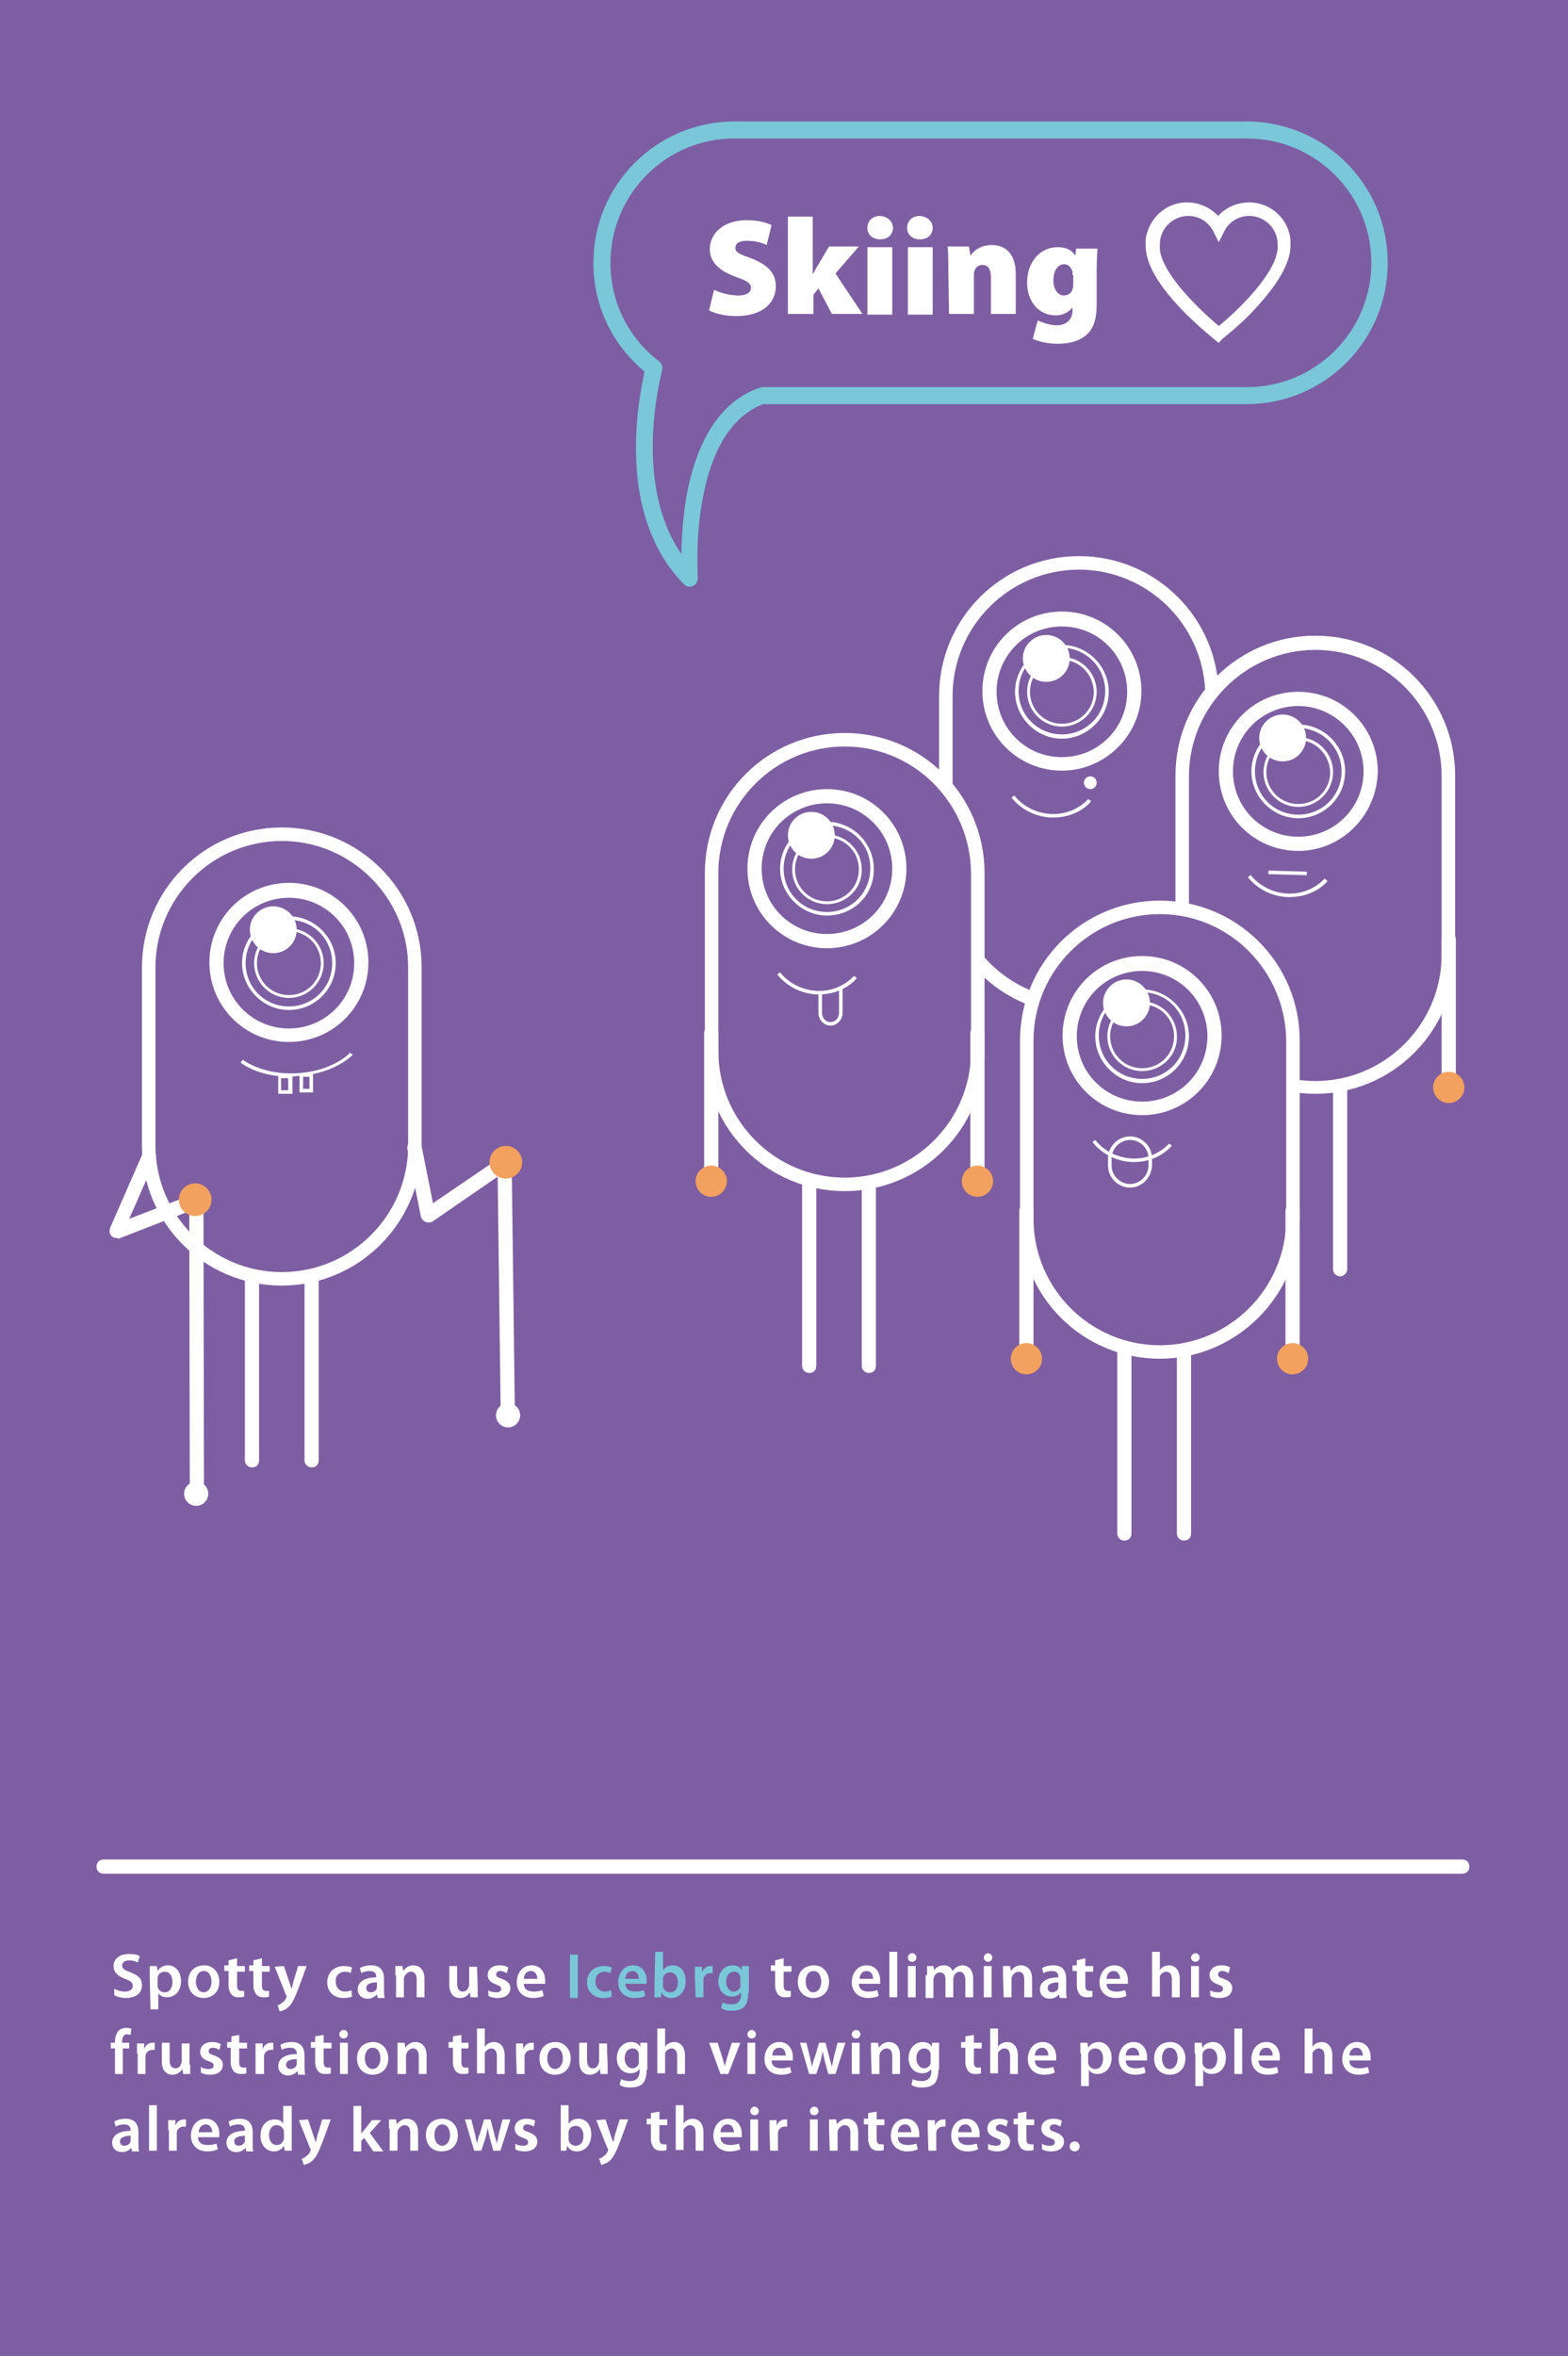 <?xml version="1.0" encoding="utf-8"?>
<!-- Generator: Adobe Illustrator 19.2.1, SVG Export Plug-In . SVG Version: 6.00 Build 0)  -->
<svg version="1.1" id="Layer_1" xmlns="http://www.w3.org/2000/svg" xmlns:xlink="http://www.w3.org/1999/xlink" x="0px" y="0px"
	 viewBox="0 0 220.9 331.7" enable-background="new 0 0 220.9 331.7" xml:space="preserve">
<g>
	<g>
		<g>
			<rect fill="#7E5EA2" width="220.9" height="331.7"/>
		</g>
	</g>
</g>
<g>
	<g>
		<g>
			<path fill="#FFFFFF" d="M206,263.8H14.6c-0.6,0-1-0.4-1-1s0.4-1,1-1H206c0.6,0,1,0.4,1,1S206.6,263.8,206,263.8z"/>
		</g>
	</g>
</g>
<g>
	<g>
		<g>
			<path fill="#FFFFFF" d="M16.1,280c0.4,0.2,0.9,0.4,1.5,0.4c0.7,0,1.1-0.3,1.1-0.8s-0.3-0.7-1.1-1c-1-0.4-1.6-0.9-1.6-1.8
				c0-1,0.8-1.7,2.2-1.7c0.7,0,1.1,0.1,1.5,0.3l-0.3,0.9c-0.2-0.1-0.6-0.3-1.2-0.3c-0.7,0-1,0.4-1,0.7c0,0.5,0.4,0.7,1.2,1
				c1.1,0.4,1.6,0.9,1.6,1.8c0,1-0.7,1.8-2.3,1.8c-0.6,0-1.3-0.2-1.6-0.4L16.1,280z"/>
		</g>
	</g>
	<g>
		<g>
			<path fill="#FFFFFF" d="M21.1,278.3c0-0.6,0-1,0-1.5h1l0.1,0.7l0,0c0.3-0.5,0.8-0.8,1.5-0.8c1,0,1.8,0.9,1.8,2.2
				c0,1.6-1,2.3-2,2.3c-0.5,0-1-0.2-1.2-0.6l0,0v2.3h-1.1L21.1,278.3L21.1,278.3z M22.2,279.4c0,0.1,0,0.2,0,0.3
				c0.1,0.5,0.5,0.8,1,0.8c0.7,0,1.1-0.6,1.1-1.5c0-0.8-0.4-1.4-1.1-1.4c-0.5,0-0.9,0.3-1,0.8c0,0.1,0,0.2,0,0.3V279.4z"/>
		</g>
	</g>
	<g>
		<g>
			<path fill="#FFFFFF" d="M30.9,279c0,1.6-1.1,2.3-2.2,2.3c-1.2,0-2.2-0.8-2.2-2.3c0-1.4,0.9-2.3,2.3-2.3
				C30,276.7,30.9,277.7,30.9,279z M27.6,279c0,0.8,0.4,1.5,1.1,1.5c0.6,0,1.1-0.6,1.1-1.5c0-0.7-0.3-1.5-1.1-1.5
				S27.6,278.3,27.6,279z"/>
		</g>
	</g>
	<g>
		<g>
			<path fill="#FFFFFF" d="M33.4,275.7v1.1h1.1v0.8h-1.1v1.9c0,0.5,0.1,0.8,0.6,0.8c0.2,0,0.3,0,0.4,0v0.8c-0.2,0.1-0.5,0.1-0.8,0.1
				c-0.4,0-0.7-0.1-1-0.4c-0.2-0.3-0.4-0.7-0.4-1.2v-2.1h-0.6v-0.8h0.6V276L33.4,275.7z"/>
		</g>
	</g>
	<g>
		<g>
			<path fill="#FFFFFF" d="M36.9,275.7v1.1H38v0.8h-1.1v1.9c0,0.5,0.1,0.8,0.6,0.8c0.2,0,0.3,0,0.4,0v0.8c-0.2,0.1-0.5,0.1-0.8,0.1
				c-0.4,0-0.7-0.1-1-0.4c-0.2-0.3-0.4-0.7-0.4-1.2v-2.1h-0.6v-0.8h0.6V276L36.9,275.7z"/>
		</g>
	</g>
	<g>
		<g>
			<path fill="#FFFFFF" d="M40,276.8l0.8,2.4c0.1,0.3,0.2,0.6,0.3,0.8l0,0c0.1-0.2,0.1-0.6,0.2-0.9l0.7-2.3h1.2l-1.1,3
				c-0.6,1.6-1,2.4-1.5,2.8c-0.4,0.4-0.9,0.5-1.2,0.6l-0.3-0.9c0.2,0,0.4-0.1,0.6-0.3c0.2-0.1,0.5-0.4,0.6-0.7
				c0-0.1,0.1-0.1,0.1-0.2c0,0,0-0.1-0.1-0.2l-1.6-4L40,276.8L40,276.8z"/>
		</g>
	</g>
	<g>
		<g>
			<path fill="#FFFFFF" d="M49.6,281.1c-0.2,0.1-0.7,0.2-1.2,0.2c-1.4,0-2.3-0.9-2.3-2.2c0-1.3,0.9-2.3,2.4-2.3
				c0.4,0,0.8,0.1,1.1,0.2l-0.2,0.8c-0.2-0.1-0.4-0.2-0.8-0.2c-0.8,0-1.4,0.6-1.3,1.4c0,0.9,0.6,1.4,1.3,1.4c0.4,0,0.7-0.1,0.9-0.2
				L49.6,281.1z"/>
		</g>
	</g>
	<g>
		<g>
			<path fill="#FFFFFF" d="M54.1,280.2c0,0.4,0,0.8,0.1,1.1h-1l-0.1-0.5l0,0c-0.3,0.3-0.7,0.6-1.3,0.6c-0.9,0-1.4-0.6-1.4-1.3
				c0-1.1,1-1.7,2.6-1.7v-0.1c0-0.3-0.1-0.8-0.9-0.8c-0.4,0-0.9,0.1-1.2,0.3l-0.2-0.7c0.3-0.2,0.9-0.4,1.6-0.4
				c1.4,0,1.8,0.9,1.8,1.9C54.1,278.6,54.1,280.2,54.1,280.2z M53.1,279.1c-0.8,0-1.5,0.2-1.5,0.8c0,0.4,0.3,0.6,0.6,0.6
				c0.5,0,0.8-0.3,0.9-0.6c0-0.1,0-0.2,0-0.2V279.1z"/>
		</g>
	</g>
	<g>
		<g>
			<path fill="#FFFFFF" d="M55.7,278.1c0-0.5,0-0.9,0-1.3h1l0.1,0.7l0,0c0.2-0.3,0.7-0.8,1.4-0.8c0.8,0,1.6,0.5,1.6,1.9v2.6h-1.1
				v-2.5c0-0.6-0.2-1.1-0.8-1.1c-0.4,0-0.7,0.3-0.9,0.6c0,0.1-0.1,0.2-0.1,0.4v2.6h-1.1v-3.1H55.7z"/>
		</g>
	</g>
	<g>
		<g>
			<path fill="#FFFFFF" d="M67.3,279.9c0,0.5,0,1,0,1.3h-1l-0.1-0.7l0,0c-0.2,0.3-0.6,0.8-1.4,0.8s-1.5-0.5-1.5-1.9v-2.6h1.1v2.4
				c0,0.7,0.2,1.2,0.8,1.2c0.4,0,0.7-0.3,0.8-0.6c0-0.1,0.1-0.2,0.1-0.3v-2.6h1.1L67.3,279.9L67.3,279.9z"/>
		</g>
	</g>
	<g>
		<g>
			<path fill="#FFFFFF" d="M68.8,280.2c0.2,0.2,0.7,0.3,1.1,0.3c0.5,0,0.7-0.2,0.7-0.5s-0.2-0.4-0.7-0.6c-0.9-0.3-1.2-0.8-1.2-1.3
				c0-0.8,0.6-1.4,1.7-1.4c0.5,0,0.9,0.1,1.2,0.3l-0.2,0.8c-0.2-0.1-0.5-0.3-0.9-0.3s-0.6,0.2-0.6,0.5s0.2,0.4,0.8,0.6
				c0.8,0.3,1.2,0.7,1.2,1.3c0,0.8-0.6,1.4-1.8,1.4c-0.5,0-1-0.1-1.3-0.3L68.8,280.2z"/>
		</g>
	</g>
	<g>
		<g>
			<path fill="#FFFFFF" d="M73.8,279.3c0,0.8,0.6,1.1,1.4,1.1c0.5,0,0.9-0.1,1.2-0.2l0.2,0.8c-0.4,0.2-0.9,0.3-1.5,0.3
				c-1.4,0-2.3-0.9-2.3-2.2c0-1.2,0.7-2.4,2.1-2.4s1.9,1.2,1.9,2.1c0,0.2,0,0.4,0,0.5L73.8,279.3L73.8,279.3z M75.7,278.6
				c0-0.4-0.2-1.1-0.9-1.1c-0.7,0-1,0.6-1,1.1H75.7z"/>
		</g>
	</g>
	<g>
		<g>
			<path fill="#79C7D9" d="M81.4,275.2v6.1h-1.1v-6.1H81.4z"/>
		</g>
	</g>
	<g>
		<g>
			<path fill="#79C7D9" d="M86.2,281.1c-0.2,0.1-0.7,0.2-1.2,0.2c-1.4,0-2.3-0.9-2.3-2.2c0-1.3,0.9-2.3,2.4-2.3
				c0.4,0,0.8,0.1,1.1,0.2l-0.2,0.8c-0.2-0.1-0.4-0.2-0.8-0.2c-0.8,0-1.4,0.6-1.3,1.4c0,0.9,0.6,1.4,1.3,1.4c0.4,0,0.7-0.1,0.9-0.2
				L86.2,281.1z"/>
		</g>
	</g>
	<g>
		<g>
			<path fill="#79C7D9" d="M88.1,279.3c0,0.8,0.6,1.1,1.4,1.1c0.5,0,0.9-0.1,1.2-0.2l0.2,0.8c-0.4,0.2-0.9,0.3-1.5,0.3
				c-1.4,0-2.3-0.9-2.3-2.2c0-1.2,0.7-2.4,2.1-2.4s1.9,1.2,1.9,2.1c0,0.2,0,0.4,0,0.5L88.1,279.3L88.1,279.3z M90,278.6
				c0-0.4-0.2-1.1-0.9-1.1c-0.7,0-1,0.6-1,1.1H90z"/>
		</g>
	</g>
	<g>
		<g>
			<path fill="#79C7D9" d="M92.3,274.8h1.1v2.6l0,0c0.3-0.4,0.7-0.7,1.4-0.7c1.1,0,1.8,0.9,1.8,2.2c0,1.6-1,2.4-2,2.4
				c-0.6,0-1.1-0.2-1.4-0.8l0,0l-0.1,0.7h-0.9c0-0.3,0-0.8,0-1.2L92.3,274.8L92.3,274.8z M93.4,279.4c0,0.1,0,0.2,0,0.3
				c0.1,0.5,0.5,0.8,1,0.8c0.7,0,1.1-0.5,1.1-1.4c0-0.8-0.4-1.4-1.1-1.4c-0.5,0-0.9,0.3-1,0.8c0,0.1,0,0.2,0,0.3V279.4z"/>
		</g>
	</g>
	<g>
		<g>
			<path fill="#79C7D9" d="M97.9,278.3c0-0.6,0-1,0-1.4h1v0.8l0,0c0.2-0.6,0.7-0.9,1.2-0.9c0.1,0,0.2,0,0.3,0v1c-0.1,0-0.2,0-0.3,0
				c-0.5,0-0.9,0.3-1,0.8c0,0.1,0,0.2,0,0.3v2.3H98L97.9,278.3L97.9,278.3z"/>
		</g>
	</g>
	<g>
		<g>
			<path fill="#79C7D9" d="M105.4,280.6c0,0.9-0.2,1.6-0.6,2c-0.5,0.4-1.1,0.5-1.7,0.5s-1.2-0.1-1.5-0.4l0.2-0.8
				c0.3,0.2,0.7,0.3,1.3,0.3c0.7,0,1.3-0.4,1.3-1.3v-0.4l0,0c-0.3,0.4-0.7,0.6-1.3,0.6c-1.1,0-1.9-0.9-1.9-2.1c0-1.4,0.9-2.3,2-2.3
				c0.7,0,1.1,0.3,1.3,0.7l0,0v-0.6h1c0,0.3,0,0.7,0,1.3v2.5H105.4z M104.3,278.6c0-0.1,0-0.2,0-0.3c-0.1-0.4-0.4-0.7-0.9-0.7
				c-0.6,0-1.1,0.5-1.1,1.4c0,0.7,0.4,1.4,1.1,1.4c0.4,0,0.8-0.3,0.9-0.7c0-0.1,0-0.3,0-0.4V278.6z"/>
		</g>
	</g>
	<g>
		<g>
			<path fill="#FFFFFF" d="M110.4,275.7v1.1h1.1v0.8h-1.1v1.9c0,0.5,0.1,0.8,0.6,0.8c0.2,0,0.3,0,0.4,0v0.8
				c-0.2,0.1-0.5,0.1-0.8,0.1c-0.4,0-0.7-0.1-1-0.4c-0.2-0.3-0.4-0.7-0.4-1.2v-2.1h-0.6v-0.8h0.6V276L110.4,275.7z"/>
		</g>
	</g>
	<g>
		<g>
			<path fill="#FFFFFF" d="M116.8,279c0,1.6-1.1,2.3-2.2,2.3c-1.2,0-2.2-0.8-2.2-2.3c0-1.4,0.9-2.3,2.3-2.3
				C115.9,276.7,116.8,277.7,116.8,279z M113.5,279c0,0.8,0.4,1.5,1.1,1.5c0.6,0,1.1-0.6,1.1-1.5c0-0.7-0.3-1.5-1.1-1.5
				S113.5,278.3,113.5,279z"/>
		</g>
	</g>
	<g>
		<g>
			<path fill="#FFFFFF" d="M121,279.3c0,0.8,0.6,1.1,1.4,1.1c0.5,0,0.9-0.1,1.2-0.2l0.2,0.8c-0.4,0.2-0.9,0.3-1.5,0.3
				c-1.4,0-2.3-0.9-2.3-2.2c0-1.2,0.7-2.4,2.1-2.4s1.9,1.2,1.9,2.1c0,0.2,0,0.4,0,0.5L121,279.3L121,279.3z M123,278.6
				c0-0.4-0.2-1.1-0.9-1.1c-0.7,0-1,0.6-1,1.1H123z"/>
		</g>
	</g>
	<g>
		<g>
			<path fill="#FFFFFF" d="M125.3,274.8h1.1v6.4h-1.1V274.8z"/>
		</g>
	</g>
	<g>
		<g>
			<path fill="#FFFFFF" d="M129.1,275.6c0,0.3-0.2,0.6-0.6,0.6c-0.4,0-0.6-0.3-0.6-0.6c0-0.3,0.3-0.6,0.6-0.6
				C128.9,275,129.1,275.3,129.1,275.6z M127.9,281.2v-4.4h1.1v4.4H127.9z"/>
		</g>
	</g>
	<g>
		<g>
			<path fill="#FFFFFF" d="M130.6,278.1c0-0.5,0-0.9,0-1.3h0.9l0.1,0.6l0,0c0.2-0.3,0.6-0.7,1.4-0.7c0.6,0,1,0.3,1.2,0.8l0,0
				c0.2-0.2,0.3-0.4,0.5-0.5c0.3-0.2,0.5-0.3,0.9-0.3c0.7,0,1.5,0.5,1.5,1.9v2.6H136v-2.4c0-0.7-0.3-1.2-0.8-1.2
				c-0.4,0-0.7,0.3-0.8,0.6c0,0.1-0.1,0.2-0.1,0.4v2.6h-1.1v-2.5c0-0.6-0.2-1-0.8-1c-0.4,0-0.7,0.3-0.8,0.6c0,0.1-0.1,0.2-0.1,0.4
				v2.6h-1.1v-3.2H130.6z"/>
		</g>
	</g>
	<g>
		<g>
			<path fill="#FFFFFF" d="M139.8,275.6c0,0.3-0.2,0.6-0.6,0.6c-0.4,0-0.6-0.3-0.6-0.6c0-0.3,0.3-0.6,0.6-0.6
				S139.8,275.3,139.8,275.6z M138.6,281.2v-4.4h1.1v4.4H138.6z"/>
		</g>
	</g>
	<g>
		<g>
			<path fill="#FFFFFF" d="M141.3,278.1c0-0.5,0-0.9,0-1.3h1l0.1,0.7l0,0c0.2-0.3,0.7-0.8,1.4-0.8c0.8,0,1.6,0.5,1.6,1.9v2.6h-1.1
				v-2.5c0-0.6-0.2-1.1-0.8-1.1c-0.4,0-0.7,0.3-0.9,0.6c0,0.1-0.1,0.2-0.1,0.4v2.6h-1.1L141.3,278.1L141.3,278.1z"/>
		</g>
	</g>
	<g>
		<g>
			<path fill="#FFFFFF" d="M150.2,280.2c0,0.4,0,0.8,0.1,1.1h-1l-0.1-0.5l0,0c-0.3,0.3-0.7,0.6-1.3,0.6c-0.9,0-1.4-0.6-1.4-1.3
				c0-1.1,1-1.7,2.6-1.7v-0.1c0-0.3-0.1-0.8-0.9-0.8c-0.4,0-0.9,0.1-1.2,0.3l-0.2-0.7c0.3-0.2,0.9-0.4,1.6-0.4
				c1.4,0,1.8,0.9,1.8,1.9L150.2,280.2L150.2,280.2z M149.1,279.1c-0.8,0-1.5,0.2-1.5,0.8c0,0.4,0.3,0.6,0.6,0.6
				c0.5,0,0.8-0.3,0.9-0.6c0-0.1,0-0.2,0-0.2V279.1z"/>
		</g>
	</g>
	<g>
		<g>
			<path fill="#FFFFFF" d="M152.9,275.7v1.1h1.1v0.8h-1.1v1.9c0,0.5,0.1,0.8,0.6,0.8c0.2,0,0.3,0,0.4,0v0.8
				c-0.2,0.1-0.5,0.1-0.8,0.1c-0.4,0-0.7-0.1-1-0.4c-0.2-0.3-0.4-0.7-0.4-1.2v-2.1h-0.6v-0.8h0.6V276L152.9,275.7z"/>
		</g>
	</g>
	<g>
		<g>
			<path fill="#FFFFFF" d="M155.9,279.3c0,0.8,0.6,1.1,1.4,1.1c0.5,0,0.9-0.1,1.2-0.2l0.2,0.8c-0.4,0.2-0.9,0.3-1.5,0.3
				c-1.4,0-2.3-0.9-2.3-2.2c0-1.2,0.7-2.4,2.1-2.4c1.4,0,1.9,1.2,1.9,2.1c0,0.2,0,0.4,0,0.5L155.9,279.3L155.9,279.3z M157.8,278.6
				c0-0.4-0.2-1.1-0.9-1.1s-1,0.6-1,1.1H157.8z"/>
		</g>
	</g>
	<g>
		<g>
			<path fill="#FFFFFF" d="M162.3,274.8h1.1v2.6l0,0c0.1-0.2,0.3-0.4,0.5-0.5s0.5-0.2,0.8-0.2c0.7,0,1.5,0.5,1.5,1.9v2.6h-1.1v-2.5
				c0-0.6-0.2-1.1-0.8-1.1c-0.4,0-0.7,0.3-0.9,0.6c0,0.1,0,0.2,0,0.3v2.6h-1.1V274.8z"/>
		</g>
	</g>
	<g>
		<g>
			<path fill="#FFFFFF" d="M169,275.6c0,0.3-0.2,0.6-0.6,0.6c-0.4,0-0.6-0.3-0.6-0.6c0-0.3,0.3-0.6,0.6-0.6
				C168.8,275,169,275.3,169,275.6z M167.8,281.2v-4.4h1.1v4.4H167.8z"/>
		</g>
	</g>
	<g>
		<g>
			<path fill="#FFFFFF" d="M170.5,280.2c0.2,0.2,0.7,0.3,1.1,0.3c0.5,0,0.7-0.2,0.7-0.5s-0.2-0.4-0.7-0.6c-0.9-0.3-1.2-0.8-1.2-1.3
				c0-0.8,0.6-1.4,1.7-1.4c0.5,0,0.9,0.1,1.2,0.3l-0.2,0.8c-0.2-0.1-0.5-0.3-0.9-0.3s-0.6,0.2-0.6,0.5s0.2,0.4,0.8,0.6
				c0.8,0.3,1.2,0.7,1.2,1.3c0,0.8-0.6,1.4-1.8,1.4c-0.5,0-1-0.1-1.3-0.3V280.2z"/>
		</g>
	</g>
	<g>
		<g>
			<path fill="#FFFFFF" d="M16.2,292v-3.6h-0.6v-0.8h0.6v-0.2c0-0.6,0.2-1.1,0.5-1.5c0.3-0.3,0.8-0.4,1.1-0.4c0.3,0,0.5,0.1,0.7,0.1
				l-0.1,0.9c-0.1,0-0.3-0.1-0.5-0.1c-0.5,0-0.7,0.5-0.7,1v0.2h1v0.8h-0.9v3.6H16.2z"/>
		</g>
	</g>
	<g>
		<g>
			<path fill="#FFFFFF" d="M19.3,289.1c0-0.6,0-1,0-1.4h1v0.8l0,0c0.2-0.6,0.7-0.9,1.2-0.9c0.1,0,0.2,0,0.3,0v1c-0.1,0-0.2,0-0.3,0
				c-0.5,0-0.9,0.3-1,0.8c0,0.1,0,0.2,0,0.3v2.3h-1.1v-2.9H19.3z"/>
		</g>
	</g>
	<g>
		<g>
			<path fill="#FFFFFF" d="M26.8,290.7c0,0.5,0,1,0,1.3h-1l-0.1-0.7l0,0c-0.2,0.3-0.6,0.8-1.4,0.8s-1.5-0.5-1.5-1.9v-2.6h1.1v2.4
				c0,0.7,0.2,1.2,0.8,1.2c0.5,0,0.7-0.3,0.8-0.6c0-0.1,0.1-0.2,0.1-0.3v-2.6h1.1v3H26.8z"/>
		</g>
	</g>
	<g>
		<g>
			<path fill="#FFFFFF" d="M28.3,291c0.2,0.2,0.7,0.3,1.1,0.3c0.5,0,0.7-0.2,0.7-0.5s-0.2-0.4-0.7-0.6c-0.9-0.3-1.2-0.8-1.2-1.3
				c0-0.8,0.6-1.4,1.7-1.4c0.5,0,0.9,0.1,1.2,0.3l-0.2,0.8c-0.2-0.1-0.5-0.3-0.9-0.3s-0.6,0.2-0.6,0.5s0.2,0.4,0.8,0.6
				c0.8,0.3,1.2,0.7,1.2,1.3c0,0.8-0.6,1.4-1.8,1.4c-0.5,0-1-0.1-1.3-0.3L28.3,291z"/>
		</g>
	</g>
	<g>
		<g>
			<path fill="#FFFFFF" d="M33.7,286.5v1.1h1.1v0.8h-1.1v1.9c0,0.5,0.1,0.8,0.6,0.8c0.2,0,0.3,0,0.4,0v0.8c-0.2,0.1-0.5,0.1-0.8,0.1
				c-0.4,0-0.7-0.1-1-0.4c-0.2-0.3-0.4-0.7-0.4-1.2v-2.1H32v-0.8h0.6v-0.8L33.7,286.5z"/>
		</g>
	</g>
	<g>
		<g>
			<path fill="#FFFFFF" d="M36,289.1c0-0.6,0-1,0-1.4h1v0.8l0,0c0.2-0.6,0.7-0.9,1.2-0.9c0.1,0,0.2,0,0.3,0v1c-0.1,0-0.2,0-0.3,0
				c-0.5,0-0.9,0.3-1,0.8c0,0.1,0,0.2,0,0.3v2.3H36V289.1z"/>
		</g>
	</g>
	<g>
		<g>
			<path fill="#FFFFFF" d="M42.9,291c0,0.4,0,0.8,0.1,1.1h-1l-0.1-0.5l0,0c-0.3,0.3-0.7,0.6-1.3,0.6c-0.9,0-1.4-0.6-1.4-1.3
				c0-1.1,1-1.7,2.6-1.7v-0.1c0-0.3-0.1-0.8-0.9-0.8c-0.4,0-0.9,0.1-1.2,0.3l-0.2-0.7c0.3-0.2,0.9-0.4,1.6-0.4
				c1.4,0,1.8,0.9,1.8,1.9C42.9,289.4,42.9,291,42.9,291z M41.8,289.9c-0.8,0-1.5,0.2-1.5,0.8c0,0.4,0.3,0.6,0.6,0.6
				c0.5,0,0.8-0.3,0.9-0.6c0-0.1,0-0.2,0-0.2V289.9z"/>
		</g>
	</g>
	<g>
		<g>
			<path fill="#FFFFFF" d="M45.6,286.5v1.1h1.1v0.8h-1.1v1.9c0,0.5,0.1,0.8,0.6,0.8c0.2,0,0.3,0,0.4,0v0.8c-0.2,0.1-0.5,0.1-0.8,0.1
				c-0.4,0-0.7-0.1-1-0.4c-0.2-0.3-0.4-0.7-0.4-1.2v-2.1h-0.6v-0.8h0.6v-0.8L45.6,286.5z"/>
		</g>
	</g>
	<g>
		<g>
			<path fill="#FFFFFF" d="M49,286.4c0,0.3-0.2,0.6-0.6,0.6c-0.4,0-0.6-0.3-0.6-0.6c0-0.3,0.3-0.6,0.6-0.6
				C48.8,285.8,49,286.1,49,286.4z M47.9,292v-4.4H49v4.4H47.9z"/>
		</g>
	</g>
	<g>
		<g>
			<path fill="#FFFFFF" d="M54.7,289.8c0,1.6-1.1,2.3-2.2,2.3c-1.2,0-2.2-0.8-2.2-2.3c0-1.4,0.9-2.3,2.3-2.3
				C53.8,287.5,54.7,288.5,54.7,289.8z M51.4,289.8c0,0.8,0.4,1.5,1.1,1.5c0.6,0,1.1-0.6,1.1-1.5c0-0.7-0.3-1.5-1.1-1.5
				S51.4,289.1,51.4,289.8z"/>
		</g>
	</g>
	<g>
		<g>
			<path fill="#FFFFFF" d="M56,288.9c0-0.5,0-0.9,0-1.3h1l0.1,0.7l0,0c0.2-0.3,0.7-0.8,1.4-0.8c0.8,0,1.6,0.5,1.6,1.9v2.6H59v-2.5
				c0-0.6-0.2-1.1-0.8-1.1c-0.4,0-0.7,0.3-0.9,0.6c0,0.1-0.1,0.2-0.1,0.4v2.6H56V288.9z"/>
		</g>
	</g>
	<g>
		<g>
			<path fill="#FFFFFF" d="M65,286.5v1.1h1v0.8h-1v1.9c0,0.5,0.1,0.8,0.6,0.8c0.2,0,0.3,0,0.4,0v0.8c-0.2,0.1-0.5,0.1-0.8,0.1
				c-0.4,0-0.7-0.1-1-0.4c-0.2-0.3-0.4-0.7-0.4-1.2v-2.1h-0.6v-0.8h0.6v-0.8L65,286.5z"/>
		</g>
	</g>
	<g>
		<g>
			<path fill="#FFFFFF" d="M67.2,285.6h1.1v2.6l0,0c0.1-0.2,0.3-0.4,0.5-0.5s0.5-0.2,0.8-0.2c0.7,0,1.5,0.5,1.5,1.9v2.6H70v-2.5
				c0-0.6-0.2-1.1-0.8-1.1c-0.4,0-0.7,0.3-0.9,0.6c0,0.1,0,0.2,0,0.3v2.6h-1.1V285.6z"/>
		</g>
	</g>
	<g>
		<g>
			<path fill="#FFFFFF" d="M72.7,289.1c0-0.6,0-1,0-1.4h1v0.8l0,0c0.2-0.6,0.7-0.9,1.2-0.9c0.1,0,0.2,0,0.3,0v1c-0.1,0-0.2,0-0.3,0
				c-0.5,0-0.9,0.3-1,0.8c0,0.1,0,0.2,0,0.3v2.3h-1.1L72.7,289.1L72.7,289.1z"/>
		</g>
	</g>
	<g>
		<g>
			<path fill="#FFFFFF" d="M80.4,289.8c0,1.6-1.1,2.3-2.2,2.3c-1.2,0-2.2-0.8-2.2-2.3c0-1.4,0.9-2.3,2.3-2.3
				C79.5,287.5,80.4,288.5,80.4,289.8z M77.1,289.8c0,0.8,0.4,1.5,1.1,1.5c0.6,0,1.1-0.6,1.1-1.5c0-0.7-0.3-1.5-1.1-1.5
				S77.1,289.1,77.1,289.8z"/>
		</g>
	</g>
	<g>
		<g>
			<path fill="#FFFFFF" d="M85.6,290.7c0,0.5,0,1,0,1.3h-1l-0.1-0.7l0,0c-0.2,0.3-0.6,0.8-1.4,0.8s-1.5-0.5-1.5-1.9v-2.6h1.1v2.4
				c0,0.7,0.2,1.2,0.8,1.2c0.5,0,0.7-0.3,0.8-0.6c0-0.1,0.1-0.2,0.1-0.3v-2.6h1.1L85.6,290.7L85.6,290.7z"/>
		</g>
	</g>
	<g>
		<g>
			<path fill="#FFFFFF" d="M91.1,291.4c0,0.9-0.2,1.6-0.6,2c-0.5,0.4-1.1,0.5-1.7,0.5s-1.2-0.1-1.5-0.4l0.2-0.8
				c0.3,0.2,0.7,0.3,1.3,0.3c0.7,0,1.3-0.4,1.3-1.3v-0.4l0,0c-0.3,0.4-0.7,0.6-1.3,0.6c-1.1,0-1.9-0.9-1.9-2.1c0-1.4,0.9-2.3,2-2.3
				c0.7,0,1.1,0.3,1.3,0.7l0,0v-0.6h1c0,0.3,0,0.7,0,1.3v2.5H91.1z M90,289.4c0-0.1,0-0.2,0-0.3c-0.1-0.4-0.4-0.7-0.9-0.7
				c-0.6,0-1.1,0.5-1.1,1.4c0,0.7,0.4,1.4,1.1,1.4c0.4,0,0.8-0.3,0.9-0.7c0-0.1,0-0.3,0-0.4V289.4z"/>
		</g>
	</g>
	<g>
		<g>
			<path fill="#FFFFFF" d="M92.6,285.6h1.1v2.6l0,0c0.1-0.2,0.3-0.4,0.5-0.5s0.5-0.2,0.8-0.2c0.7,0,1.5,0.5,1.5,1.9v2.6h-1.1v-2.5
				c0-0.6-0.2-1.1-0.8-1.1c-0.4,0-0.7,0.3-0.9,0.6c0,0.1,0,0.2,0,0.3v2.6h-1.1V285.6z"/>
		</g>
	</g>
	<g>
		<g>
			<path fill="#FFFFFF" d="M101.1,287.6l0.7,2.2c0.1,0.4,0.2,0.7,0.3,1.1l0,0c0.1-0.4,0.2-0.7,0.3-1.1l0.7-2.2h1.2l-1.7,4.4h-1.1
				l-1.6-4.4H101.1z"/>
		</g>
	</g>
	<g>
		<g>
			<path fill="#FFFFFF" d="M106.5,286.4c0,0.3-0.2,0.6-0.6,0.6s-0.6-0.3-0.6-0.6c0-0.3,0.3-0.6,0.6-0.6S106.5,286.1,106.5,286.4z
				 M105.3,292v-4.4h1.1v4.4H105.3z"/>
		</g>
	</g>
	<g>
		<g>
			<path fill="#FFFFFF" d="M108.7,290.1c0,0.8,0.6,1.1,1.4,1.1c0.5,0,0.9-0.1,1.2-0.2l0.2,0.8c-0.4,0.2-0.9,0.3-1.5,0.3
				c-1.4,0-2.3-0.9-2.3-2.2c0-1.2,0.7-2.4,2.1-2.4s1.9,1.2,1.9,2.1c0,0.2,0,0.4,0,0.5L108.7,290.1L108.7,290.1z M110.7,289.4
				c0-0.4-0.2-1.1-0.9-1.1c-0.7,0-1,0.6-1,1.1H110.7z"/>
		</g>
	</g>
	<g>
		<g>
			<path fill="#FFFFFF" d="M113.6,287.6l0.5,2c0.1,0.5,0.2,0.9,0.3,1.4l0,0c0.1-0.5,0.2-1,0.4-1.4l0.6-2h0.9l0.5,1.9
				c0.1,0.5,0.3,1,0.4,1.5l0,0c0.1-0.5,0.2-1,0.3-1.5l0.5-1.9h1.1l-1.4,4.4h-1l-0.5-1.8c-0.1-0.5-0.2-0.9-0.3-1.4l0,0
				c-0.1,0.5-0.2,1-0.3,1.4L115,292h-1l-1.3-4.4H113.6z"/>
		</g>
	</g>
	<g>
		<g>
			<path fill="#FFFFFF" d="M121.2,286.4c0,0.3-0.2,0.6-0.6,0.6s-0.6-0.3-0.6-0.6c0-0.3,0.3-0.6,0.6-0.6
				C121,285.8,121.2,286.1,121.2,286.4z M120,292v-4.4h1.1v4.4H120z"/>
		</g>
	</g>
	<g>
		<g>
			<path fill="#FFFFFF" d="M122.7,288.9c0-0.5,0-0.9,0-1.3h1l0.1,0.7l0,0c0.2-0.3,0.7-0.8,1.4-0.8c0.8,0,1.6,0.5,1.6,1.9v2.6h-1.1
				v-2.5c0-0.6-0.2-1.1-0.8-1.1c-0.4,0-0.7,0.3-0.9,0.6c0,0.1-0.1,0.2-0.1,0.4v2.6h-1.1L122.7,288.9L122.7,288.9z"/>
		</g>
	</g>
	<g>
		<g>
			<path fill="#FFFFFF" d="M132.2,291.4c0,0.9-0.2,1.6-0.6,2c-0.5,0.4-1.1,0.5-1.7,0.5c-0.6,0-1.2-0.1-1.5-0.4l0.2-0.8
				c0.3,0.2,0.7,0.3,1.3,0.3c0.7,0,1.3-0.4,1.3-1.3v-0.4l0,0c-0.3,0.4-0.7,0.6-1.3,0.6c-1.1,0-1.9-0.9-1.9-2.1c0-1.4,0.9-2.3,2-2.3
				c0.7,0,1.1,0.3,1.3,0.7l0,0v-0.6h1c0,0.3,0,0.7,0,1.3v2.5H132.2z M131.1,289.4c0-0.1,0-0.2,0-0.3c-0.1-0.4-0.4-0.7-0.9-0.7
				c-0.6,0-1.1,0.5-1.1,1.4c0,0.7,0.4,1.4,1.1,1.4c0.4,0,0.8-0.3,0.9-0.7c0-0.1,0-0.3,0-0.4V289.4z"/>
		</g>
	</g>
	<g>
		<g>
			<path fill="#FFFFFF" d="M137.2,286.5v1.1h1.1v0.8h-1.1v1.9c0,0.5,0.1,0.8,0.6,0.8c0.2,0,0.3,0,0.4,0v0.8
				c-0.2,0.1-0.5,0.1-0.8,0.1c-0.4,0-0.7-0.1-1-0.4c-0.2-0.3-0.4-0.7-0.4-1.2v-2.1h-0.6v-0.8h0.6v-0.8L137.2,286.5z"/>
		</g>
	</g>
	<g>
		<g>
			<path fill="#FFFFFF" d="M139.5,285.6h1.1v2.6l0,0c0.1-0.2,0.3-0.4,0.5-0.5s0.5-0.2,0.8-0.2c0.7,0,1.5,0.5,1.5,1.9v2.6h-1.1v-2.5
				c0-0.6-0.2-1.1-0.8-1.1c-0.4,0-0.7,0.3-0.9,0.6c0,0.1,0,0.2,0,0.3v2.6h-1.1V285.6z"/>
		</g>
	</g>
	<g>
		<g>
			<path fill="#FFFFFF" d="M145.8,290.1c0,0.8,0.6,1.1,1.4,1.1c0.5,0,0.9-0.1,1.2-0.2l0.2,0.8c-0.4,0.2-0.9,0.3-1.5,0.3
				c-1.4,0-2.3-0.9-2.3-2.2c0-1.2,0.7-2.4,2.1-2.4c1.4,0,1.9,1.2,1.9,2.1c0,0.2,0,0.4,0,0.5L145.8,290.1L145.8,290.1z M147.7,289.4
				c0-0.4-0.2-1.1-0.9-1.1s-1,0.6-1,1.1H147.7z"/>
		</g>
	</g>
	<g>
		<g>
			<path fill="#FFFFFF" d="M152.2,289.1c0-0.6,0-1,0-1.5h1l0.1,0.7l0,0c0.3-0.5,0.8-0.8,1.5-0.8c1,0,1.8,0.9,1.8,2.2
				c0,1.6-1,2.3-2,2.3c-0.5,0-1-0.2-1.2-0.6l0,0v2.3h-1.1v-4.6H152.2z M153.3,290.2c0,0.1,0,0.2,0,0.3c0.1,0.5,0.5,0.8,1,0.8
				c0.7,0,1.1-0.6,1.1-1.5c0-0.8-0.4-1.4-1.1-1.4c-0.5,0-0.9,0.3-1,0.8c0,0.1,0,0.2,0,0.3V290.2z"/>
		</g>
	</g>
	<g>
		<g>
			<path fill="#FFFFFF" d="M158.6,290.1c0,0.8,0.6,1.1,1.4,1.1c0.5,0,0.9-0.1,1.2-0.2l0.2,0.8c-0.4,0.2-0.9,0.3-1.5,0.3
				c-1.4,0-2.3-0.9-2.3-2.2c0-1.2,0.7-2.4,2.1-2.4c1.4,0,1.9,1.2,1.9,2.1c0,0.2,0,0.4,0,0.5L158.6,290.1L158.6,290.1z M160.5,289.4
				c0-0.4-0.2-1.1-0.9-1.1s-1,0.6-1,1.1H160.5z"/>
		</g>
	</g>
	<g>
		<g>
			<path fill="#FFFFFF" d="M167,289.8c0,1.6-1.1,2.3-2.2,2.3c-1.2,0-2.2-0.8-2.2-2.3c0-1.4,0.9-2.3,2.3-2.3
				C166.1,287.5,167,288.5,167,289.8z M163.7,289.8c0,0.8,0.4,1.5,1.1,1.5c0.6,0,1.1-0.6,1.1-1.5c0-0.7-0.3-1.5-1.1-1.5
				S163.7,289.1,163.7,289.8z"/>
		</g>
	</g>
	<g>
		<g>
			<path fill="#FFFFFF" d="M168.3,289.1c0-0.6,0-1,0-1.5h1l0.1,0.7l0,0c0.3-0.5,0.8-0.8,1.5-0.8c1,0,1.8,0.9,1.8,2.2
				c0,1.6-1,2.3-2,2.3c-0.5,0-1-0.2-1.2-0.6l0,0v2.3h-1.1v-4.6H168.3z M169.4,290.2c0,0.1,0,0.2,0,0.3c0.1,0.5,0.5,0.8,1,0.8
				c0.7,0,1.1-0.6,1.1-1.5c0-0.8-0.4-1.4-1.1-1.4c-0.5,0-0.9,0.3-1,0.8c0,0.1,0,0.2,0,0.3V290.2z"/>
		</g>
	</g>
	<g>
		<g>
			<path fill="#FFFFFF" d="M173.9,285.6h1.1v6.4h-1.1V285.6z"/>
		</g>
	</g>
	<g>
		<g>
			<path fill="#FFFFFF" d="M177.3,290.1c0,0.8,0.6,1.1,1.4,1.1c0.5,0,0.9-0.1,1.2-0.2l0.2,0.8c-0.4,0.2-0.9,0.3-1.5,0.3
				c-1.4,0-2.3-0.9-2.3-2.2c0-1.2,0.7-2.4,2.1-2.4c1.4,0,1.9,1.2,1.9,2.1c0,0.2,0,0.4,0,0.5L177.3,290.1L177.3,290.1z M179.3,289.4
				c0-0.4-0.2-1.1-0.9-1.1s-1,0.6-1,1.1H179.3z"/>
		</g>
	</g>
	<g>
		<g>
			<path fill="#FFFFFF" d="M183.8,285.6h1.1v2.6l0,0c0.1-0.2,0.3-0.4,0.5-0.5s0.5-0.2,0.8-0.2c0.7,0,1.5,0.5,1.5,1.9v2.6h-1.1v-2.5
				c0-0.6-0.2-1.1-0.8-1.1c-0.4,0-0.7,0.3-0.9,0.6c0,0.1,0,0.2,0,0.3v2.6h-1.1V285.6z"/>
		</g>
	</g>
	<g>
		<g>
			<path fill="#FFFFFF" d="M190.1,290.1c0,0.8,0.6,1.1,1.4,1.1c0.5,0,0.9-0.1,1.2-0.2l0.2,0.8c-0.4,0.2-0.9,0.3-1.5,0.3
				c-1.4,0-2.3-0.9-2.3-2.2c0-1.2,0.7-2.4,2.1-2.4c1.4,0,1.9,1.2,1.9,2.1c0,0.2,0,0.4,0,0.5L190.1,290.1L190.1,290.1z M192,289.4
				c0-0.4-0.2-1.1-0.9-1.1s-1,0.6-1,1.1H192z"/>
		</g>
	</g>
	<g>
		<g>
			<path fill="#FFFFFF" d="M19.5,301.8c0,0.4,0,0.8,0.1,1.1h-1l-0.1-0.5l0,0c-0.3,0.3-0.7,0.6-1.3,0.6c-0.9,0-1.4-0.6-1.4-1.3
				c0-1.1,1-1.7,2.6-1.7v-0.1c0-0.3-0.1-0.8-0.9-0.8c-0.4,0-0.9,0.1-1.2,0.3l-0.2-0.7c0.3-0.2,0.9-0.4,1.6-0.4
				c1.4,0,1.8,0.9,1.8,1.9V301.8z M18.4,300.7c-0.8,0-1.5,0.2-1.5,0.8c0,0.4,0.3,0.6,0.6,0.6c0.5,0,0.8-0.3,0.9-0.6
				c0-0.1,0-0.2,0-0.2V300.7z"/>
		</g>
	</g>
	<g>
		<g>
			<path fill="#FFFFFF" d="M21,296.4h1.1v6.4H21V296.4z"/>
		</g>
	</g>
	<g>
		<g>
			<path fill="#FFFFFF" d="M23.7,299.9c0-0.6,0-1,0-1.4h1v0.8l0,0c0.2-0.6,0.7-0.9,1.2-0.9c0.1,0,0.2,0,0.3,0v1c-0.1,0-0.2,0-0.3,0
				c-0.5,0-0.9,0.3-1,0.8c0,0.1,0,0.2,0,0.3v2.3h-1.1v-2.9H23.7z"/>
		</g>
	</g>
	<g>
		<g>
			<path fill="#FFFFFF" d="M27.9,300.9c0,0.8,0.6,1.1,1.4,1.1c0.5,0,0.9-0.1,1.2-0.2l0.2,0.8c-0.4,0.2-0.9,0.3-1.5,0.3
				c-1.4,0-2.3-0.9-2.3-2.2c0-1.2,0.7-2.4,2.1-2.4s1.9,1.2,1.9,2.1c0,0.2,0,0.4,0,0.5L27.9,300.9L27.9,300.9z M29.9,300.2
				c0-0.4-0.2-1.1-0.9-1.1c-0.7,0-1,0.6-1,1.1H29.9z"/>
		</g>
	</g>
	<g>
		<g>
			<path fill="#FFFFFF" d="M35.6,301.8c0,0.4,0,0.8,0.1,1.1h-1l-0.1-0.5l0,0c-0.3,0.3-0.7,0.6-1.3,0.6c-0.9,0-1.4-0.6-1.4-1.3
				c0-1.1,1-1.7,2.6-1.7v-0.1c0-0.3-0.1-0.8-0.9-0.8c-0.4,0-0.9,0.1-1.2,0.3l-0.2-0.7c0.3-0.2,0.9-0.4,1.6-0.4
				c1.4,0,1.8,0.9,1.8,1.9C35.6,300.2,35.6,301.8,35.6,301.8z M34.5,300.7c-0.8,0-1.5,0.2-1.5,0.8c0,0.4,0.3,0.6,0.6,0.6
				c0.5,0,0.8-0.3,0.9-0.6c0-0.1,0-0.2,0-0.2V300.7z"/>
		</g>
	</g>
	<g>
		<g>
			<path fill="#FFFFFF" d="M41.1,296.4v5.2c0,0.5,0,0.9,0,1.2h-1l-0.1-0.7l0,0c-0.3,0.5-0.8,0.8-1.4,0.8c-1.1,0-1.9-0.9-1.9-2.2
				c0-1.5,0.9-2.3,2-2.3c0.6,0,1,0.2,1.2,0.6l0,0v-2.5h1.2V296.4z M40,300.3c0-0.1,0-0.2,0-0.3c-0.1-0.4-0.5-0.8-1-0.8
				c-0.7,0-1.1,0.6-1.1,1.4s0.4,1.4,1.1,1.4c0.5,0,0.8-0.3,1-0.8c0-0.1,0-0.2,0-0.3V300.3z"/>
		</g>
	</g>
	<g>
		<g>
			<path fill="#FFFFFF" d="M43.4,298.4l0.8,2.4c0.1,0.3,0.2,0.6,0.3,0.8l0,0c0.1-0.2,0.1-0.6,0.2-0.9l0.7-2.3h1.2l-1.1,3
				c-0.6,1.6-1,2.4-1.5,2.8c-0.4,0.4-0.9,0.5-1.2,0.6l-0.3-0.9c0.2,0,0.4-0.1,0.6-0.3c0.2-0.1,0.5-0.4,0.6-0.7
				c0-0.1,0.1-0.1,0.1-0.2c0,0,0-0.1-0.1-0.2l-1.6-4L43.4,298.4L43.4,298.4z"/>
		</g>
	</g>
	<g>
		<g>
			<path fill="#FFFFFF" d="M50.9,300.4L50.9,300.4c0.1-0.2,0.3-0.4,0.4-0.5l1.1-1.4h1.3l-1.6,1.8l1.9,2.6h-1.4l-1.3-1.9l-0.4,0.4
				v1.5h-1.1v-6.4h1.1V300.4z"/>
		</g>
	</g>
	<g>
		<g>
			<path fill="#FFFFFF" d="M54.8,299.7c0-0.5,0-0.9,0-1.3h1l0.1,0.7l0,0c0.2-0.3,0.7-0.8,1.4-0.8c0.8,0,1.6,0.5,1.6,1.9v2.6h-1.1
				v-2.5c0-0.6-0.2-1.1-0.8-1.1c-0.4,0-0.7,0.3-0.9,0.6c0,0.1-0.1,0.2-0.1,0.4v2.6h-1.1v-3.1H54.8z"/>
		</g>
	</g>
	<g>
		<g>
			<path fill="#FFFFFF" d="M64.5,300.6c0,1.6-1.1,2.3-2.3,2.3s-2.2-0.8-2.2-2.3c0-1.4,0.9-2.3,2.3-2.3
				C63.6,298.3,64.5,299.3,64.5,300.6z M61.2,300.6c0,0.8,0.4,1.5,1.1,1.5c0.6,0,1.1-0.6,1.1-1.5c0-0.7-0.3-1.5-1.1-1.5
				S61.2,299.9,61.2,300.6z"/>
		</g>
	</g>
	<g>
		<g>
			<path fill="#FFFFFF" d="M66.4,298.4l0.5,2c0.1,0.5,0.2,0.9,0.3,1.4l0,0c0.1-0.5,0.2-1,0.4-1.4l0.6-2h0.9l0.5,1.9
				c0.1,0.5,0.3,1,0.4,1.5l0,0c0.1-0.5,0.2-1,0.3-1.5l0.5-1.9h1.1l-1.4,4.4h-1L69,301c-0.1-0.5-0.2-0.9-0.3-1.4l0,0
				c-0.1,0.5-0.2,1-0.3,1.4l-0.6,1.8h-1l-1.3-4.4H66.4z"/>
		</g>
	</g>
	<g>
		<g>
			<path fill="#FFFFFF" d="M72.6,301.8c0.2,0.2,0.7,0.3,1.1,0.3c0.5,0,0.7-0.2,0.7-0.5s-0.2-0.4-0.7-0.6c-0.9-0.3-1.2-0.8-1.2-1.3
				c0-0.8,0.6-1.4,1.7-1.4c0.5,0,0.9,0.1,1.2,0.3l-0.2,0.8c-0.2-0.1-0.5-0.3-0.9-0.3s-0.6,0.2-0.6,0.5s0.2,0.4,0.8,0.6
				c0.8,0.3,1.2,0.7,1.2,1.3c0,0.8-0.6,1.4-1.8,1.4c-0.5,0-1-0.1-1.3-0.3L72.6,301.8z"/>
		</g>
	</g>
	<g>
		<g>
			<path fill="#FFFFFF" d="M79,296.4h1.1v2.6l0,0c0.3-0.4,0.7-0.7,1.4-0.7c1.1,0,1.8,0.9,1.8,2.2c0,1.6-1,2.4-2,2.4
				c-0.6,0-1.1-0.2-1.4-0.8l0,0l-0.1,0.7H79c0-0.3,0-0.8,0-1.2V296.4z M80.1,301c0,0.1,0,0.2,0,0.3c0.1,0.5,0.5,0.8,1,0.8
				c0.7,0,1.1-0.5,1.1-1.4c0-0.8-0.4-1.4-1.1-1.4c-0.5,0-0.9,0.3-1,0.8c0,0.1,0,0.2,0,0.3V301z"/>
		</g>
	</g>
	<g>
		<g>
			<path fill="#FFFFFF" d="M85.3,298.4l0.8,2.4c0.1,0.3,0.2,0.6,0.3,0.8l0,0c0.1-0.2,0.1-0.6,0.2-0.9l0.7-2.3h1.2l-1.1,3
				c-0.6,1.6-1,2.4-1.5,2.8c-0.4,0.4-0.9,0.5-1.2,0.6l-0.3-0.9c0.2,0,0.4-0.1,0.6-0.3c0.2-0.1,0.5-0.4,0.6-0.7
				c0-0.1,0.1-0.1,0.1-0.2c0,0,0-0.1-0.1-0.2l-1.6-4L85.3,298.4L85.3,298.4z"/>
		</g>
	</g>
	<g>
		<g>
			<path fill="#FFFFFF" d="M92.9,297.3v1.1H94v0.8h-1.1v1.9c0,0.5,0.1,0.8,0.6,0.8c0.2,0,0.3,0,0.4,0v0.8c-0.2,0.1-0.5,0.1-0.8,0.1
				c-0.4,0-0.7-0.1-1-0.4c-0.2-0.3-0.4-0.7-0.4-1.2v-2.1h-0.6v-0.8h0.6v-0.8L92.9,297.3z"/>
		</g>
	</g>
	<g>
		<g>
			<path fill="#FFFFFF" d="M95.2,296.4h1.1v2.6l0,0c0.1-0.2,0.3-0.4,0.5-0.5s0.5-0.2,0.8-0.2c0.7,0,1.5,0.5,1.5,1.9v2.6H98v-2.5
				c0-0.6-0.2-1.1-0.8-1.1c-0.4,0-0.7,0.3-0.9,0.6c0,0.1,0,0.2,0,0.3v2.6h-1.1V296.4z"/>
		</g>
	</g>
	<g>
		<g>
			<path fill="#FFFFFF" d="M101.5,300.9c0,0.8,0.6,1.1,1.4,1.1c0.5,0,0.9-0.1,1.2-0.2l0.2,0.8c-0.4,0.2-0.9,0.3-1.5,0.3
				c-1.4,0-2.3-0.9-2.3-2.2c0-1.2,0.7-2.4,2.1-2.4s1.9,1.2,1.9,2.1c0,0.2,0,0.4,0,0.5L101.5,300.9L101.5,300.9z M103.4,300.2
				c0-0.4-0.2-1.1-0.9-1.1c-0.7,0-1,0.6-1,1.1H103.4z"/>
		</g>
	</g>
	<g>
		<g>
			<path fill="#FFFFFF" d="M106.9,297.2c0,0.3-0.2,0.6-0.6,0.6s-0.6-0.3-0.6-0.6c0-0.3,0.3-0.6,0.6-0.6S106.9,296.9,106.9,297.2z
				 M105.7,302.8v-4.4h1.1v4.4H105.7z"/>
		</g>
	</g>
	<g>
		<g>
			<path fill="#FFFFFF" d="M108.4,299.9c0-0.6,0-1,0-1.4h1v0.8l0,0c0.2-0.6,0.7-0.9,1.2-0.9c0.1,0,0.2,0,0.3,0v1c-0.1,0-0.2,0-0.3,0
				c-0.5,0-0.9,0.3-1,0.8c0,0.1,0,0.2,0,0.3v2.3h-1.1L108.4,299.9L108.4,299.9z"/>
		</g>
	</g>
	<g>
		<g>
			<path fill="#FFFFFF" d="M115.3,297.2c0,0.3-0.2,0.6-0.6,0.6s-0.6-0.3-0.6-0.6c0-0.3,0.3-0.6,0.6-0.6
				C115.1,296.6,115.3,296.9,115.3,297.2z M114.1,302.8v-4.4h1.1v4.4H114.1z"/>
		</g>
	</g>
	<g>
		<g>
			<path fill="#FFFFFF" d="M116.8,299.7c0-0.5,0-0.9,0-1.3h1l0.1,0.7l0,0c0.2-0.3,0.7-0.8,1.4-0.8c0.8,0,1.6,0.5,1.6,1.9v2.6h-1.1
				v-2.5c0-0.6-0.2-1.1-0.8-1.1c-0.4,0-0.7,0.3-0.9,0.6c0,0.1-0.1,0.2-0.1,0.4v2.6h-1.1L116.8,299.7L116.8,299.7z"/>
		</g>
	</g>
	<g>
		<g>
			<path fill="#FFFFFF" d="M123.5,297.3v1.1h1.1v0.8h-1.1v1.9c0,0.5,0.1,0.8,0.6,0.8c0.2,0,0.3,0,0.4,0v0.8
				c-0.2,0.1-0.5,0.1-0.8,0.1c-0.4,0-0.7-0.1-1-0.4c-0.2-0.3-0.4-0.7-0.4-1.2v-2.1h-0.6v-0.8h0.6v-0.8L123.5,297.3z"/>
		</g>
	</g>
	<g>
		<g>
			<path fill="#FFFFFF" d="M126.5,300.9c0,0.8,0.6,1.1,1.4,1.1c0.5,0,0.9-0.1,1.2-0.2l0.2,0.8c-0.4,0.2-0.9,0.3-1.5,0.3
				c-1.4,0-2.3-0.9-2.3-2.2c0-1.2,0.7-2.4,2.1-2.4s1.9,1.2,1.9,2.1c0,0.2,0,0.4,0,0.5L126.5,300.9L126.5,300.9z M128.4,300.2
				c0-0.4-0.2-1.1-0.9-1.1c-0.7,0-1,0.6-1,1.1H128.4z"/>
		</g>
	</g>
	<g>
		<g>
			<path fill="#FFFFFF" d="M130.7,299.9c0-0.6,0-1,0-1.4h1v0.8l0,0c0.2-0.6,0.7-0.9,1.2-0.9c0.1,0,0.2,0,0.3,0v1c-0.1,0-0.2,0-0.3,0
				c-0.5,0-0.9,0.3-1,0.8c0,0.1,0,0.2,0,0.3v2.3h-1.1L130.7,299.9L130.7,299.9z"/>
		</g>
	</g>
	<g>
		<g>
			<path fill="#FFFFFF" d="M135,300.9c0,0.8,0.6,1.1,1.4,1.1c0.5,0,0.9-0.1,1.2-0.2l0.2,0.8c-0.4,0.2-0.9,0.3-1.5,0.3
				c-1.4,0-2.3-0.9-2.3-2.2c0-1.2,0.7-2.4,2.1-2.4c1.4,0,1.9,1.2,1.9,2.1c0,0.2,0,0.4,0,0.5L135,300.9L135,300.9z M136.9,300.2
				c0-0.4-0.2-1.1-0.9-1.1s-1,0.6-1,1.1H136.9z"/>
		</g>
	</g>
	<g>
		<g>
			<path fill="#FFFFFF" d="M139.2,301.8c0.2,0.2,0.7,0.3,1.1,0.3c0.5,0,0.7-0.2,0.7-0.5s-0.2-0.4-0.7-0.6c-0.9-0.3-1.2-0.8-1.2-1.3
				c0-0.8,0.6-1.4,1.7-1.4c0.5,0,0.9,0.1,1.2,0.3l-0.2,0.8c-0.2-0.1-0.5-0.3-0.9-0.3s-0.6,0.2-0.6,0.5s0.2,0.4,0.8,0.6
				c0.8,0.3,1.2,0.7,1.2,1.3c0,0.8-0.6,1.4-1.8,1.4c-0.5,0-1-0.1-1.3-0.3V301.8z"/>
		</g>
	</g>
	<g>
		<g>
			<path fill="#FFFFFF" d="M144.6,297.3v1.1h1.1v0.8h-1.1v1.9c0,0.5,0.1,0.8,0.6,0.8c0.2,0,0.3,0,0.4,0v0.8
				c-0.2,0.1-0.5,0.1-0.8,0.1c-0.4,0-0.7-0.1-1-0.4c-0.2-0.3-0.4-0.7-0.4-1.2v-2.1h-0.6v-0.8h0.6v-0.8L144.6,297.3z"/>
		</g>
	</g>
	<g>
		<g>
			<path fill="#FFFFFF" d="M146.8,301.8c0.2,0.2,0.7,0.3,1.1,0.3c0.5,0,0.7-0.2,0.7-0.5s-0.2-0.4-0.7-0.6c-0.9-0.3-1.2-0.8-1.2-1.3
				c0-0.8,0.6-1.4,1.7-1.4c0.5,0,0.9,0.1,1.2,0.3l-0.2,0.8c-0.2-0.1-0.5-0.3-0.9-0.3s-0.6,0.2-0.6,0.5s0.2,0.4,0.8,0.6
				c0.8,0.3,1.2,0.7,1.2,1.3c0,0.8-0.6,1.4-1.8,1.4c-0.5,0-1-0.1-1.3-0.3V301.8z"/>
		</g>
	</g>
	<g>
		<g>
			<path fill="#FFFFFF" d="M150.7,302.2c0-0.4,0.3-0.7,0.7-0.7s0.7,0.3,0.7,0.7c0,0.4-0.3,0.7-0.7,0.7
				C151,302.9,150.7,302.6,150.7,302.2z"/>
		</g>
	</g>
</g>
<g>
	<g>
		<g>
			<g>
				<g>
					<g>
						<g>
							<g>
								<path fill="#FFFFFF" d="M35.5,206.6c-0.5,0-1-0.4-1-1v-25.9c0-0.5,0.4-1,1-1s1,0.4,1,1v25.9
									C36.5,206.2,36.1,206.6,35.5,206.6z"/>
							</g>
						</g>
					</g>
				</g>
			</g>
			<g>
				<g>
					<g>
						<g>
							<g>
								<path fill="#FFFFFF" d="M43.9,206.6c-0.5,0-1-0.4-1-1v-25.9c0-0.5,0.4-1,1-1s1,0.4,1,1v25.9
									C44.9,206.2,44.5,206.6,43.9,206.6z"/>
							</g>
						</g>
					</g>
				</g>
			</g>
		</g>
		<g>
			<g>
				<g>
					<g>
						<g>
							<path fill="#7E5EA2" d="M41.7,180h-4c-9.2,0-16.7-7.5-16.7-16.7v-29.1c0-9.2,7.5-16.7,16.7-16.7h4c9.2,0,16.7,7.5,16.7,16.7
								v29.1C58.5,172.5,51,180,41.7,180z"/>
						</g>
					</g>
				</g>
			</g>
			<g>
				<g>
					<g>
						<g>
							<path fill="#FFFFFF" d="M39.7,181c-10.9,0-19.7-8.8-19.7-19.7v-25.1c0-10.9,8.8-19.7,19.7-19.7s19.7,8.8,19.7,19.7v25.1
								C59.4,172.1,50.6,181,39.7,181z M39.7,118.4c-9.8,0-17.8,8-17.8,17.8v25.1c0,9.8,8,17.8,17.8,17.8s17.8-8,17.8-17.8v-25.1
								C57.5,126.4,49.5,118.4,39.7,118.4z"/>
						</g>
					</g>
				</g>
			</g>
		</g>
		<g>
			<g>
				<g>
					<g>
						<g>
							<g>
								<path fill="#FFFFFF" d="M40.9,151.6c-4.5,0-6.9-1.9-7-2l0.3-0.4c0,0,2.8,2.2,7.7,1.9c5-0.3,7.4-2.8,7.4-2.9l0.4,0.3
									c-0.1,0.1-2.6,2.7-7.8,3C41.6,151.5,41.2,151.6,40.9,151.6z"/>
							</g>
						</g>
					</g>
				</g>
			</g>
			<g>
				<g>
					<g>
						<g>
							<g>
								<path fill="#FFFFFF" d="M39.2,154v-2.7h2v2.7H39.2z M39.6,151.8v1.7h1v-1.7H39.6z"/>
							</g>
						</g>
					</g>
				</g>
			</g>
			<g>
				<g>
					<g>
						<g>
							<g>
								<path fill="#FFFFFF" d="M42.2,153.8v-2.7h1.9v2.7H42.2z M42.7,151.6v1.7h0.9v-1.7H42.7z"/>
							</g>
						</g>
					</g>
				</g>
			</g>
		</g>
		<g>
			<g>
				<g>
					<g>
						<g>
							<g>
								<path fill="#FFFFFF" d="M40.7,146.7c-6.2,0-11.2-5-11.2-11.2s5-11.2,11.2-11.2s11.2,5,11.2,11.2S46.9,146.7,40.7,146.7z
									 M40.7,126.4c-5.1,0-9.2,4.1-9.2,9.2s4.1,9.2,9.2,9.2s9.2-4.1,9.2-9.2S45.8,126.4,40.7,126.4z"/>
							</g>
						</g>
					</g>
				</g>
			</g>
			<g>
				<g>
					<g>
						<g>
							<g>
								<path fill="#FFFFFF" d="M40.7,142.2c-3.6,0-6.6-3-6.6-6.6s3-6.6,6.6-6.6s6.6,3,6.6,6.6S44.4,142.2,40.7,142.2z M40.7,129.5
									c-3.4,0-6.1,2.7-6.1,6.1c0,3.4,2.7,6.1,6.1,6.1c3.4,0,6.1-2.7,6.1-6.1S44.1,129.5,40.7,129.5z"/>
							</g>
						</g>
					</g>
				</g>
			</g>
			<g>
				<g>
					<g>
						<g>
							<g>
								<path fill="#FFFFFF" d="M40.7,140.5c-2.7,0-4.9-2.2-4.9-4.9s2.2-4.9,4.9-4.9s4.9,2.2,4.9,4.9
									C45.6,138.3,43.4,140.5,40.7,140.5z M40.7,131.1c-2.5,0-4.5,2-4.5,4.5s2,4.5,4.5,4.5s4.5-2,4.5-4.5S43.2,131.1,40.7,131.1z"
									/>
							</g>
						</g>
					</g>
				</g>
			</g>
			<g>
				<g>
					<g>
						<g>
							<g>
								<circle fill="#FFFFFF" cx="38.5" cy="130.9" r="3.3"/>
							</g>
						</g>
					</g>
				</g>
			</g>
		</g>
		<g>
			<g>
				<g>
					<g>
						<g>
							<g>
								<g>
									
										<rect x="26.7" y="169.6" transform="matrix(1 -1.764537e-03 1.764537e-03 1 -0.334 4.917249e-02)" fill="#FFFFFF" width="2" height="39.5"/>
								</g>
							</g>
						</g>
					</g>
				</g>
				<g>
					<g>
						<g>
							<g>
								<g>
									
										<ellipse transform="matrix(0.71 -0.704 0.704 0.71 -140.078 80.499)" fill="#FFFFFF" cx="27.7" cy="210.3" rx="1.7" ry="1.7"/>
								</g>
							</g>
						</g>
					</g>
				</g>
			</g>
			<g>
				<g>
					<g>
						<g>
							<g>
								<g>
									<path fill="#FFFFFF" d="M16.4,174.3c-0.3,0-0.5-0.1-0.7-0.3c-0.3-0.3-0.3-0.7-0.2-1.1l4.6-10.5c0.2-0.5,0.8-0.7,1.3-0.5
										s0.7,0.8,0.5,1.3l-3.7,8.4l9.1-3.5c0.5-0.2,1.1,0.1,1.3,0.6c0.2,0.5-0.1,1.1-0.6,1.3l-11.3,4.4
										C16.6,174.3,16.5,174.3,16.4,174.3z"/>
								</g>
							</g>
						</g>
					</g>
				</g>
				<g>
					<g>
						<g>
							<g>
								<g>
									<circle fill="#F2A15E" cx="27.5" cy="168.9" r="2.3"/>
								</g>
							</g>
						</g>
					</g>
				</g>
			</g>
		</g>
		<g>
			<g>
				<g>
					<g>
						<g>
							<g>
								<g>
									
										<rect x="70.3" y="163.6" transform="matrix(1 -1.274557e-02 1.274557e-02 1 -2.299 0.923)" fill="#FFFFFF" width="2" height="34.4"/>
								</g>
							</g>
						</g>
					</g>
				</g>
				<g>
					<g>
						<g>
							<g>
								<g>
									
										<ellipse transform="matrix(0.702 -0.713 0.713 0.702 -120.644 110.404)" fill="#FFFFFF" cx="71.5" cy="199.2" rx="1.7" ry="1.7"/>
								</g>
							</g>
						</g>
					</g>
				</g>
			</g>
			<g>
				<g>
					<g>
						<g>
							<g>
								<g>
									<path fill="#FFFFFF" d="M60.3,172.1c-0.1,0-0.3,0-0.4-0.1c-0.3-0.1-0.5-0.4-0.6-0.7l-1.9-9.5c-0.1-0.5,0.2-1,0.8-1.2
										c0.5-0.1,1,0.2,1.2,0.8l1.6,8l9.7-6.6c0.4-0.3,1.1-0.2,1.4,0.3c0.3,0.4,0.2,1.1-0.3,1.4L60.9,172
										C60.7,172.1,60.5,172.1,60.3,172.1z"/>
								</g>
							</g>
						</g>
					</g>
				</g>
				<g>
					<g>
						<g>
							<g>
								<g>
									
										<ellipse transform="matrix(0.917 -0.399 0.399 0.917 -59.342 41.927)" fill="#F2A15E" cx="71.2" cy="163.7" rx="2.3" ry="2.3"/>
								</g>
							</g>
						</g>
					</g>
				</g>
			</g>
		</g>
	</g>
	<g>
		<g>
			<g>
				<g>
					<g>
						<g>
							<g>
								<path fill="#FFFFFF" d="M147.1,168.4c-0.5,0-1-0.4-1-1v-25.9c0-0.5,0.4-1,1-1s1,0.4,1,1v25.9
									C148.1,168,147.6,168.4,147.1,168.4z"/>
							</g>
						</g>
					</g>
				</g>
			</g>
			<g>
				<g>
					<g>
						<g>
							<g>
								<path fill="#FFFFFF" d="M155.5,168.4c-0.5,0-1-0.4-1-1v-26.8c0-0.5,0.4-1,1-1s1,0.4,1,1v26.8
									C156.5,168,156,168.4,155.5,168.4z"/>
							</g>
						</g>
					</g>
				</g>
			</g>
			<g>
				<g>
					<g>
						<g>
							<g>
								<path fill="#7E5EA2" d="M154.1,141.8h-4c-9.2,0-16.7-7.5-16.7-16.7V95.9c0-9.2,7.5-16.7,16.7-16.7h4
									c9.2,0,16.7,7.5,16.7,16.7V125C170.8,134.3,163.3,141.8,154.1,141.8z"/>
							</g>
						</g>
					</g>
				</g>
				<g>
					<g>
						<g>
							<g>
								<path fill="#FFFFFF" d="M152,142.8c-10.9,0-19.7-8.8-19.7-19.7V98c0-10.9,8.8-19.7,19.7-19.7s19.7,8.8,19.7,19.7v25
									C171.8,133.9,162.9,142.8,152,142.8z M152,80.2c-9.8,0-17.8,8-17.8,17.8v25c0,9.8,8,17.8,17.8,17.8s17.8-8,17.8-17.8V98
									C169.8,88.2,161.8,80.2,152,80.2z"/>
							</g>
						</g>
					</g>
				</g>
			</g>
			<g>
				<g>
					<g>
						<g>
							<g>
								<g>
									<path fill="#FFFFFF" d="M149.6,108.5c-6.2,0-11.2-5-11.2-11.2s5-11.2,11.2-11.2s11.2,5,11.2,11.2S155.7,108.5,149.6,108.5z
										 M149.6,88.2c-5.1,0-9.2,4.1-9.2,9.2s4.1,9.2,9.2,9.2s9.2-4.1,9.2-9.2C158.8,92.3,154.7,88.2,149.6,88.2z"/>
								</g>
							</g>
						</g>
					</g>
				</g>
				<g>
					<g>
						<g>
							<g>
								<g>
									<path fill="#FFFFFF" d="M149.6,104c-3.6,0-6.6-3-6.6-6.6s3-6.6,6.6-6.6s6.6,3,6.6,6.6C156.2,101,153.2,104,149.6,104z
										 M149.6,91.2c-3.4,0-6.1,2.7-6.1,6.1s2.7,6.1,6.1,6.1s6.1-2.7,6.1-6.1C155.7,94,153,91.2,149.6,91.2z"/>
								</g>
							</g>
						</g>
					</g>
				</g>
				<g>
					<g>
						<g>
							<g>
								<g>
									<path fill="#FFFFFF" d="M149.6,102.3c-2.7,0-4.9-2.2-4.9-4.9c0-2.7,2.2-4.9,4.9-4.9s4.9,2.2,4.9,4.9
										C154.5,100.1,152.3,102.3,149.6,102.3z M149.6,92.9c-2.5,0-4.5,2-4.5,4.5s2,4.5,4.5,4.5s4.5-2,4.5-4.5
										C154,94.9,152.1,92.9,149.6,92.9z"/>
								</g>
							</g>
						</g>
					</g>
				</g>
				<g>
					<g>
						<g>
							<g>
								<g>
									<circle fill="#FFFFFF" cx="147.4" cy="92.7" r="3.3"/>
								</g>
							</g>
						</g>
					</g>
				</g>
			</g>
			<g>
				<g>
					<g>
						<g>
							<g>
								<path fill="#FFFFFF" d="M148.4,115.1c-0.1,0-0.3,0-0.4,0c-3.6-0.2-5.4-2.7-5.5-2.8l0.4-0.3c0,0,1.7,2.4,5.1,2.6
									c3.4,0.2,5.3-2.1,5.3-2.1l0.4,0.3C153.7,112.9,151.9,115.1,148.4,115.1z"/>
							</g>
						</g>
					</g>
				</g>
			</g>
			<g>
				<g>
					<g>
						<g>
							<g>
								<circle fill="#FFFFFF" cx="153.6" cy="110.2" r="0.9"/>
							</g>
						</g>
					</g>
				</g>
			</g>
		</g>
		<g>
			<g>
				<g>
					<g>
						<g>
							<g>
								<path fill="#FFFFFF" d="M180.4,179.7c-0.5,0-1-0.4-1-1v-25.9c0-0.5,0.4-1,1-1s1,0.4,1,1v25.9
									C181.4,179.2,180.9,179.7,180.4,179.7z"/>
							</g>
						</g>
					</g>
				</g>
			</g>
			<g>
				<g>
					<g>
						<g>
							<g>
								<path fill="#FFFFFF" d="M188.8,179.7c-0.5,0-1-0.4-1-1v-26.8c0-0.5,0.4-1,1-1s1,0.4,1,1v26.8
									C189.8,179.2,189.3,179.7,188.8,179.7z"/>
							</g>
						</g>
					</g>
				</g>
			</g>
			<g>
				<g>
					<g>
						<g>
							<g>
								<path fill="#7E5EA2" d="M187.3,153h-4c-9.2,0-16.7-7.5-16.7-16.7v-29.1c0-9.2,7.5-16.7,16.7-16.7h4
									c9.2,0,16.7,7.5,16.7,16.7v29.1C204.1,145.6,196.6,153,187.3,153z"/>
							</g>
						</g>
					</g>
				</g>
				<g>
					<g>
						<g>
							<g>
								<path fill="#FFFFFF" d="M185.3,154c-10.9,0-19.7-8.8-19.7-19.7v-25.1c0-10.9,8.8-19.7,19.7-19.7s19.7,8.8,19.7,19.7v25.1
									C205,145.2,196.2,154,185.3,154z M185.3,91.5c-9.8,0-17.8,8-17.8,17.8v25.1c0,9.8,8,17.8,17.8,17.8s17.8-8,17.8-17.8v-25.1
									C203.1,99.4,195.1,91.5,185.3,91.5z"/>
							</g>
						</g>
					</g>
				</g>
			</g>
			<g>
				<g>
					<g>
						<g>
							<g>
								<g>
									<path fill="#FFFFFF" d="M182.9,119.8c-6.2,0-11.2-5-11.2-11.2s5-11.2,11.2-11.2s11.2,5,11.2,11.2
										C194,114.8,189,119.8,182.9,119.8z M182.9,99.4c-5.1,0-9.2,4.1-9.2,9.2s4.1,9.2,9.2,9.2s9.2-4.1,9.2-9.2
										C192.1,103.6,188,99.4,182.9,99.4z"/>
								</g>
							</g>
						</g>
					</g>
				</g>
				<g>
					<g>
						<g>
							<g>
								<g>
									<path fill="#FFFFFF" d="M182.9,115.2c-3.6,0-6.6-3-6.6-6.6s3-6.6,6.6-6.6s6.6,3,6.6,6.6
										C189.5,112.3,186.5,115.2,182.9,115.2z M182.9,102.5c-3.4,0-6.1,2.7-6.1,6.1s2.7,6.1,6.1,6.1c3.4,0,6.1-2.7,6.1-6.1
										C189,105.3,186.3,102.5,182.9,102.5z"/>
								</g>
							</g>
						</g>
					</g>
				</g>
				<g>
					<g>
						<g>
							<g>
								<g>
									<path fill="#FFFFFF" d="M182.9,113.6c-2.7,0-4.9-2.2-4.9-4.9c0-2.7,2.2-4.9,4.9-4.9s4.9,2.2,4.9,4.9
										C187.8,111.4,185.6,113.6,182.9,113.6z M182.9,104.2c-2.5,0-4.5,2-4.5,4.5s2,4.5,4.5,4.5s4.5-2,4.5-4.5
										C187.3,106.2,185.3,104.2,182.9,104.2z"/>
								</g>
							</g>
						</g>
					</g>
				</g>
				<g>
					<g>
						<g>
							<g>
								<g>
									<circle fill="#FFFFFF" cx="180.7" cy="103.9" r="3.3"/>
								</g>
							</g>
						</g>
					</g>
				</g>
			</g>
			<g>
				<g>
					<g>
						<g>
							<g>
								<path fill="#FFFFFF" d="M181.7,126.3c-0.1,0-0.3,0-0.4,0c-3.6-0.2-5.4-2.7-5.5-2.8l0.4-0.3c0,0,1.7,2.4,5.1,2.6
									c3.4,0.2,5.3-2.1,5.3-2.1l0.4,0.3C187,124.2,185.1,126.3,181.7,126.3z"/>
							</g>
						</g>
					</g>
				</g>
			</g>
			<g>
				<g>
					<g>
						<g>
							<g>
								
									<rect x="181.1" y="120.2" transform="matrix(2.750584e-02 -1 1 2.750584e-02 53.509 300.866)" fill="#FFFFFF" width="0.5" height="5.4"/>
							</g>
						</g>
					</g>
				</g>
			</g>
			<g>
				<g>
					<g>
						<g>
							<path fill="#FFFFFF" d="M204.1,153.5c-0.6,0-1-0.4-1-1v-20.2c0-0.6,0.4-1,1-1s1,0.4,1,1v20.2
								C205.1,153.1,204.6,153.5,204.1,153.5z"/>
						</g>
					</g>
				</g>
				<g>
					<g>
						<g>
							<g>
								<g>
									<g>
										<circle fill="#F2A15E" cx="204.1" cy="153.1" r="2.2"/>
									</g>
								</g>
							</g>
						</g>
					</g>
				</g>
			</g>
		</g>
		<g>
			<g>
				<g>
					<g>
						<g>
							<g>
								<path fill="#FFFFFF" d="M114,193.3c-0.5,0-1-0.4-1-1v-25.9c0-0.5,0.4-1,1-1s1,0.4,1,1v25.9C115,192.9,114.6,193.3,114,193.3
									z"/>
							</g>
						</g>
					</g>
				</g>
			</g>
			<g>
				<g>
					<g>
						<g>
							<g>
								<path fill="#FFFFFF" d="M122.4,193.3c-0.5,0-1-0.4-1-1v-26.8c0-0.5,0.4-1,1-1s1,0.4,1,1v26.8
									C123.4,192.9,123,193.3,122.4,193.3z"/>
							</g>
						</g>
					</g>
				</g>
			</g>
			<g>
				<g>
					<g>
						<g>
							<g>
								<path fill="#7E5EA2" d="M121,166.7h-4c-9.2,0-16.7-7.5-16.7-16.7v-29.1c0-9.2,7.5-16.7,16.7-16.7h4
									c9.2,0,16.7,7.5,16.7,16.7V150C137.7,159.2,130.2,166.7,121,166.7z"/>
							</g>
						</g>
					</g>
				</g>
				<g>
					<g>
						<g>
							<g>
								<path fill="#FFFFFF" d="M119,167.7c-10.9,0-19.7-8.8-19.7-19.7v-25.1c0-10.9,8.8-19.7,19.7-19.7s19.7,8.8,19.7,19.7V148
									C138.7,158.9,129.9,167.7,119,167.7z M119,105.1c-9.8,0-17.8,8-17.8,17.8V148c0,9.8,8,17.8,17.8,17.8s17.8-8,17.8-17.8
									v-25.1C136.7,113.1,128.8,105.1,119,105.1z"/>
							</g>
						</g>
					</g>
				</g>
			</g>
			<g>
				<g>
					<g>
						<g>
							<g>
								<g>
									<path fill="#FFFFFF" d="M116.5,133.5c-6.2,0-11.2-5-11.2-11.2s5-11.2,11.2-11.2s11.2,5,11.2,11.2S122.7,133.5,116.5,133.5z
										 M116.5,113.1c-5.1,0-9.2,4.1-9.2,9.2s4.1,9.2,9.2,9.2s9.2-4.1,9.2-9.2C125.7,117.2,121.6,113.1,116.5,113.1z"/>
								</g>
							</g>
						</g>
					</g>
				</g>
				<g>
					<g>
						<g>
							<g>
								<g>
									<path fill="#FFFFFF" d="M116.5,128.9c-3.6,0-6.6-3-6.6-6.6s3-6.6,6.6-6.6s6.6,3,6.6,6.6C123.2,126,120.2,128.9,116.5,128.9
										z M116.5,116.2c-3.4,0-6.1,2.7-6.1,6.1s2.7,6.1,6.1,6.1s6.1-2.7,6.1-6.1C122.7,118.9,119.9,116.2,116.5,116.2z"/>
								</g>
							</g>
						</g>
					</g>
				</g>
				<g>
					<g>
						<g>
							<g>
								<g>
									<path fill="#FFFFFF" d="M116.5,127.3c-2.7,0-4.9-2.2-4.9-4.9c0-2.7,2.2-4.9,4.9-4.9c2.7,0,4.9,2.2,4.9,4.9
										C121.5,125,119.3,127.3,116.5,127.3z M116.5,117.9c-2.5,0-4.5,2-4.5,4.5s2,4.5,4.5,4.5s4.5-2,4.5-4.5
										S119,117.9,116.5,117.9z"/>
								</g>
							</g>
						</g>
					</g>
				</g>
				<g>
					<g>
						<g>
							<g>
								<g>
									<circle fill="#FFFFFF" cx="114.3" cy="117.6" r="3.3"/>
								</g>
							</g>
						</g>
					</g>
				</g>
			</g>
			<g>
				<g>
					<g>
						<g>
							<g>
								<path fill="#FFFFFF" d="M115.4,140c-0.1,0-0.3,0-0.4,0c-3.6-0.2-5.4-2.7-5.5-2.8l0.4-0.3c0,0,1.7,2.4,5.1,2.6
									c3.4,0.2,5.3-2.1,5.3-2.1l0.4,0.3C120.6,137.9,118.8,140,115.4,140z"/>
							</g>
						</g>
					</g>
				</g>
			</g>
			<g>
				<g>
					<g>
						<g>
							<g>
								<path fill="#FFFFFF" d="M117,144.4c-0.9,0-1.7-0.8-1.7-1.8v-2.8h0.5v2.8c0,0.7,0.5,1.3,1.2,1.3s1.2-0.6,1.2-1.3v-3.5h0.5
									v3.5C118.7,143.6,117.9,144.4,117,144.4z"/>
							</g>
						</g>
					</g>
				</g>
			</g>
			<g>
				<g>
					<g>
						<g>
							<path fill="#FFFFFF" d="M137.7,166.7c-0.6,0-1-0.4-1-1v-20.2c0-0.6,0.4-1,1-1s1,0.4,1,1v20.2
								C138.7,166.2,138.3,166.7,137.7,166.7z"/>
						</g>
					</g>
				</g>
				<g>
					<g>
						<g>
							<g>
								<g>
									<g>
										<circle fill="#F2A15E" cx="137.7" cy="166.3" r="2.2"/>
									</g>
								</g>
							</g>
						</g>
					</g>
				</g>
			</g>
			<g>
				<g>
					<g>
						<g>
							<path fill="#FFFFFF" d="M100.2,166.7c-0.6,0-1-0.4-1-1v-20.2c0-0.6,0.4-1,1-1s1,0.4,1,1v20.2
								C101.2,166.2,100.8,166.7,100.2,166.7z"/>
						</g>
					</g>
				</g>
				<g>
					<g>
						<g>
							<g>
								<g>
									<g>
										<circle fill="#F2A15E" cx="100.2" cy="166.3" r="2.2"/>
									</g>
								</g>
							</g>
						</g>
					</g>
				</g>
			</g>
		</g>
		<g>
			<g>
				<g>
					<g>
						<g>
							<g>
								<path fill="#FFFFFF" d="M158.4,216.9c-0.5,0-1-0.4-1-1V190c0-0.5,0.4-1,1-1s1,0.4,1,1v25.9
									C159.4,216.5,159,216.9,158.4,216.9z"/>
							</g>
						</g>
					</g>
				</g>
			</g>
			<g>
				<g>
					<g>
						<g>
							<g>
								<path fill="#FFFFFF" d="M166.8,216.9c-0.5,0-1-0.4-1-1v-26.8c0-0.5,0.4-1,1-1s1,0.4,1,1v26.8
									C167.8,216.5,167.4,216.9,166.8,216.9z"/>
							</g>
						</g>
					</g>
				</g>
			</g>
			<g>
				<g>
					<g>
						<g>
							<g>
								<path fill="#7E5EA2" d="M165.4,190.3h-4c-9.2,0-16.7-7.5-16.7-16.7v-29.1c0-9.2,7.5-16.7,16.7-16.7h4
									c9.2,0,16.7,7.5,16.7,16.7v29.1C182.1,182.8,174.6,190.3,165.4,190.3z"/>
							</g>
						</g>
					</g>
				</g>
				<g>
					<g>
						<g>
							<g>
								<path fill="#FFFFFF" d="M163.4,191.3c-10.9,0-19.7-8.8-19.7-19.7v-25.1c0-10.9,8.8-19.7,19.7-19.7s19.7,8.8,19.7,19.7v25.1
									C183.1,182.4,174.2,191.3,163.4,191.3z M163.4,128.7c-9.8,0-17.8,8-17.8,17.8v25.1c0,9.8,8,17.8,17.8,17.8s17.8-8,17.8-17.8
									v-25.1C181.1,136.7,173.2,128.7,163.4,128.7z"/>
							</g>
						</g>
					</g>
				</g>
			</g>
			<g>
				<g>
					<g>
						<g>
							<g>
								<g>
									<path fill="#FFFFFF" d="M160.9,157c-6.2,0-11.2-5-11.2-11.2s5-11.2,11.2-11.2s11.2,5,11.2,11.2S167.1,157,160.9,157z
										 M160.9,136.7c-5.1,0-9.2,4.1-9.2,9.2s4.1,9.2,9.2,9.2c5.1,0,9.2-4.1,9.2-9.2S166,136.7,160.9,136.7z"/>
								</g>
							</g>
						</g>
					</g>
				</g>
				<g>
					<g>
						<g>
							<g>
								<g>
									<path fill="#FFFFFF" d="M160.9,152.5c-3.6,0-6.6-3-6.6-6.6s3-6.6,6.6-6.6s6.6,3,6.6,6.6S164.6,152.5,160.9,152.5z
										 M160.9,139.7c-3.4,0-6.1,2.7-6.1,6.1s2.7,6.1,6.1,6.1c3.4,0,6.1-2.7,6.1-6.1S164.3,139.7,160.9,139.7z"/>
								</g>
							</g>
						</g>
					</g>
				</g>
				<g>
					<g>
						<g>
							<g>
								<g>
									<path fill="#FFFFFF" d="M160.9,150.8c-2.7,0-4.9-2.2-4.9-4.9s2.2-4.9,4.9-4.9s4.9,2.2,4.9,4.9
										C165.9,148.6,163.6,150.8,160.9,150.8z M160.9,141.4c-2.5,0-4.5,2-4.5,4.5s2,4.5,4.5,4.5s4.5-2,4.5-4.5
										S163.4,141.4,160.9,141.4z"/>
								</g>
							</g>
						</g>
					</g>
				</g>
				<g>
					<g>
						<g>
							<g>
								<g>
									<circle fill="#FFFFFF" cx="158.7" cy="141.2" r="3.3"/>
								</g>
							</g>
						</g>
					</g>
				</g>
			</g>
			<g>
				<g>
					<g>
						<g>
							<g>
								<path fill="#FFFFFF" d="M159.8,163.6c-0.1,0-0.3,0-0.4,0c-3.6-0.2-5.4-2.7-5.5-2.8l0.4-0.3c0,0,1.7,2.4,5.1,2.6
									c3.4,0.2,5.3-2.1,5.3-2.1l0.4,0.3C165,161.4,163.2,163.6,159.8,163.6z"/>
							</g>
						</g>
					</g>
				</g>
			</g>
			<g>
				<g>
					<g>
						<g>
							<g>
								<path fill="#FFFFFF" d="M159.2,167.2c-1.7,0-3.1-1.4-3.1-3.1v-1c0-1.7,1.4-3.1,3.1-3.1c1.7,0,3.1,1.4,3.1,3.1v1
									C162.2,165.8,160.9,167.2,159.2,167.2z M159.2,160.5c-1.4,0-2.6,1.2-2.6,2.6v1c0,1.4,1.2,2.6,2.6,2.6c1.4,0,2.6-1.2,2.6-2.6
									v-1C161.8,161.6,160.6,160.5,159.2,160.5z"/>
							</g>
						</g>
					</g>
				</g>
			</g>
			<g>
				<g>
					<g>
						<g>
							<path fill="#FFFFFF" d="M144.6,191.7c-0.6,0-1-0.4-1-1v-20.2c0-0.6,0.4-1,1-1s1,0.4,1,1v20.2
								C145.6,191.3,145.2,191.7,144.6,191.7z"/>
						</g>
					</g>
				</g>
				<g>
					<g>
						<g>
							<g>
								<g>
									<g>
										<circle fill="#F2A15E" cx="144.6" cy="191.3" r="2.2"/>
									</g>
								</g>
							</g>
						</g>
					</g>
				</g>
			</g>
			<g>
				<g>
					<g>
						<g>
							<path fill="#FFFFFF" d="M182.1,191.7c-0.6,0-1-0.4-1-1v-20.2c0-0.6,0.4-1,1-1s1,0.4,1,1v20.2
								C183.1,191.3,182.7,191.7,182.1,191.7z"/>
						</g>
					</g>
				</g>
				<g>
					<g>
						<g>
							<g>
								<g>
									<g>
										<circle fill="#F2A15E" cx="182.1" cy="191.3" r="2.2"/>
									</g>
								</g>
							</g>
						</g>
					</g>
				</g>
			</g>
		</g>
	</g>
	<g>
		<g>
			<g>
				<g>
					<g>
						<g>
							<path fill="#FFFFFF" d="M100.6,40.8c0.8,0.4,2.1,0.8,3.4,0.8c1.2,0,1.8-0.4,1.8-1.1c0-0.6-0.6-1-2.1-1.5
								c-2.2-0.8-3.7-2-3.7-3.9c0-2.3,2-4.1,5.2-4.1c1.5,0,2.7,0.3,3.5,0.7l-0.7,2.8c-0.6-0.3-1.5-0.6-2.8-0.6c-1.1,0-1.6,0.4-1.6,1
								c0,0.7,0.7,0.9,2.3,1.5c2.3,0.9,3.4,2.1,3.4,3.9c0,2.2-1.7,4.2-5.6,4.2c-1.6,0-3.1-0.4-3.8-0.8L100.6,40.8z"/>
						</g>
					</g>
				</g>
			</g>
			<g>
				<g>
					<g>
						<g>
							<path fill="#FFFFFF" d="M114.5,38.6L114.5,38.6c0.3-0.4,0.4-0.8,0.7-1.2l1.6-2.7h4.2l-3.3,3.8l3.8,5.7h-4.3l-1.9-3.6
								l-0.7,0.9v2.7H111V30.5h3.5V38.6z"/>
						</g>
					</g>
				</g>
			</g>
			<g>
				<g>
					<g>
						<g>
							<path fill="#FFFFFF" d="M125.8,32.1c0,0.9-0.7,1.6-1.8,1.6c-1.1,0-1.8-0.7-1.8-1.6c0-1,0.7-1.7,1.8-1.7
								C125.1,30.5,125.8,31.2,125.8,32.1z M122.2,44.3v-9.5h3.5v9.5H122.2z"/>
						</g>
					</g>
				</g>
			</g>
			<g>
				<g>
					<g>
						<g>
							<path fill="#FFFFFF" d="M131.4,32.1c0,0.9-0.7,1.6-1.8,1.6s-1.8-0.7-1.8-1.6c0-1,0.7-1.7,1.8-1.7
								C130.7,30.5,131.4,31.2,131.4,32.1z M127.9,44.3v-9.5h3.5v9.5H127.9z"/>
						</g>
					</g>
				</g>
			</g>
			<g>
				<g>
					<g>
						<g>
							<path fill="#FFFFFF" d="M133.6,38c0-1.3,0-2.4-0.1-3.3h3l0.2,1.2h0.1c0.3-0.5,1.3-1.4,2.9-1.4c2.2,0,3.4,1.5,3.4,4.1v5.6
								h-3.5V39c0-1.1-0.4-1.7-1.2-1.7c-0.7,0-1,0.5-1.1,0.8c-0.1,0.2-0.1,0.4-0.1,0.7v5.4h-3.5L133.6,38L133.6,38z"/>
						</g>
					</g>
				</g>
			</g>
			<g>
				<g>
					<g>
						<g>
							<path fill="#FFFFFF" d="M154.5,42.9c0,1.7-0.3,3.3-1.5,4.3c-1.1,0.9-2.5,1.2-4,1.2c-1.3,0-2.7-0.3-3.5-0.7l0.7-2.6
								c0.6,0.3,1.7,0.7,2.7,0.7c1.2,0,2.2-0.7,2.2-2.1v-0.4l0,0c-0.6,0.7-1.4,1.1-2.4,1.1c-2.3,0-4-1.9-4-4.6c0-3,1.9-5,4.3-5
								c1.2,0,2,0.4,2.5,1.2l0,0l0.1-1h3c0,0.6-0.1,1.4-0.1,2.9V42.9z M151.1,38.7c0-0.2,0-0.3,0-0.4c-0.2-0.7-0.6-1.1-1.2-1.1
								c-0.8,0-1.5,0.8-1.5,2.3c0,1.2,0.6,2.1,1.5,2.1c0.6,0,1.1-0.4,1.2-0.9c0.1-0.2,0.1-0.5,0.1-0.7v-1.3H151.1z"/>
						</g>
					</g>
				</g>
			</g>
		</g>
		<g>
			<g>
				<g>
					<g>
						<g>
							<path fill="#FFFFFF" d="M171.7,48.3l-0.6-0.5c-0.1-0.1-2.4-1.9-4.8-4.4c-3.3-3.5-4.9-6.4-4.9-8.8v-0.9l0,0
								c0.4-2.9,2.8-5.2,5.8-5.2c1.7,0,3.3,0.7,4.4,1.9c1.1-1.2,2.7-1.9,4.4-1.9c3,0,5.5,2.3,5.8,5.2l0,0v0.5c0,0.1,0,0.2,0,0.2v0.1
								v0.1c0,2.4-1.7,5.3-4.9,8.8c-2.3,2.5-4.7,4.3-4.8,4.4L171.7,48.3z M163.4,35.2c0.5,3.6,5.7,8.5,8.3,10.7
								c2.7-2.2,8-7.3,8.3-10.9v-0.6c0-2.2-1.8-4-4-4c-1.5,0-2.8,0.8-3.5,2.1l-0.8,1.6l-0.8-1.6c-0.7-1.3-2-2.1-3.5-2.1
								c-2.2,0-4,1.8-4,4V35.2z"/>
						</g>
					</g>
				</g>
			</g>
		</g>
		<g>
			<g>
				<g>
					<g>
						<g>
							<path fill="#79C7D9" d="M97.2,82.6c-0.3,0-0.6-0.1-0.8-0.3c-4.5-4.5-6.9-11.3-6.8-19.6c0-4.8,0.9-8.8,1.2-10.4
								c-4.6-3.8-7.2-9.3-7.2-15.3c0-11,8.9-19.9,19.9-19.9h72.1c11,0,19.9,8.9,19.9,19.9s-8.9,19.9-19.9,19.9h-68.1
								c-10.6,4.1-9.2,24.2-9.2,24.4c0,0.5-0.2,1-0.7,1.2C97.6,82.5,97.4,82.6,97.2,82.6z M93.3,52.1C93.2,52.5,89,67.9,96,78
								c0-2.1,0.2-5,0.7-8.1c1.5-8.2,5-13.5,10.3-15.3c0.1,0,0.3-0.1,0.4-0.1h68.3c9.7,0,17.5-7.9,17.5-17.5
								c0-9.7-7.9-17.5-17.5-17.5h-72.1C93.9,19.4,86,27.3,86,37c0,5.5,2.5,10.6,6.9,13.9C93.2,51.2,93.4,51.7,93.3,52.1z"/>
						</g>
					</g>
				</g>
			</g>
		</g>
	</g>
</g>
</svg>
